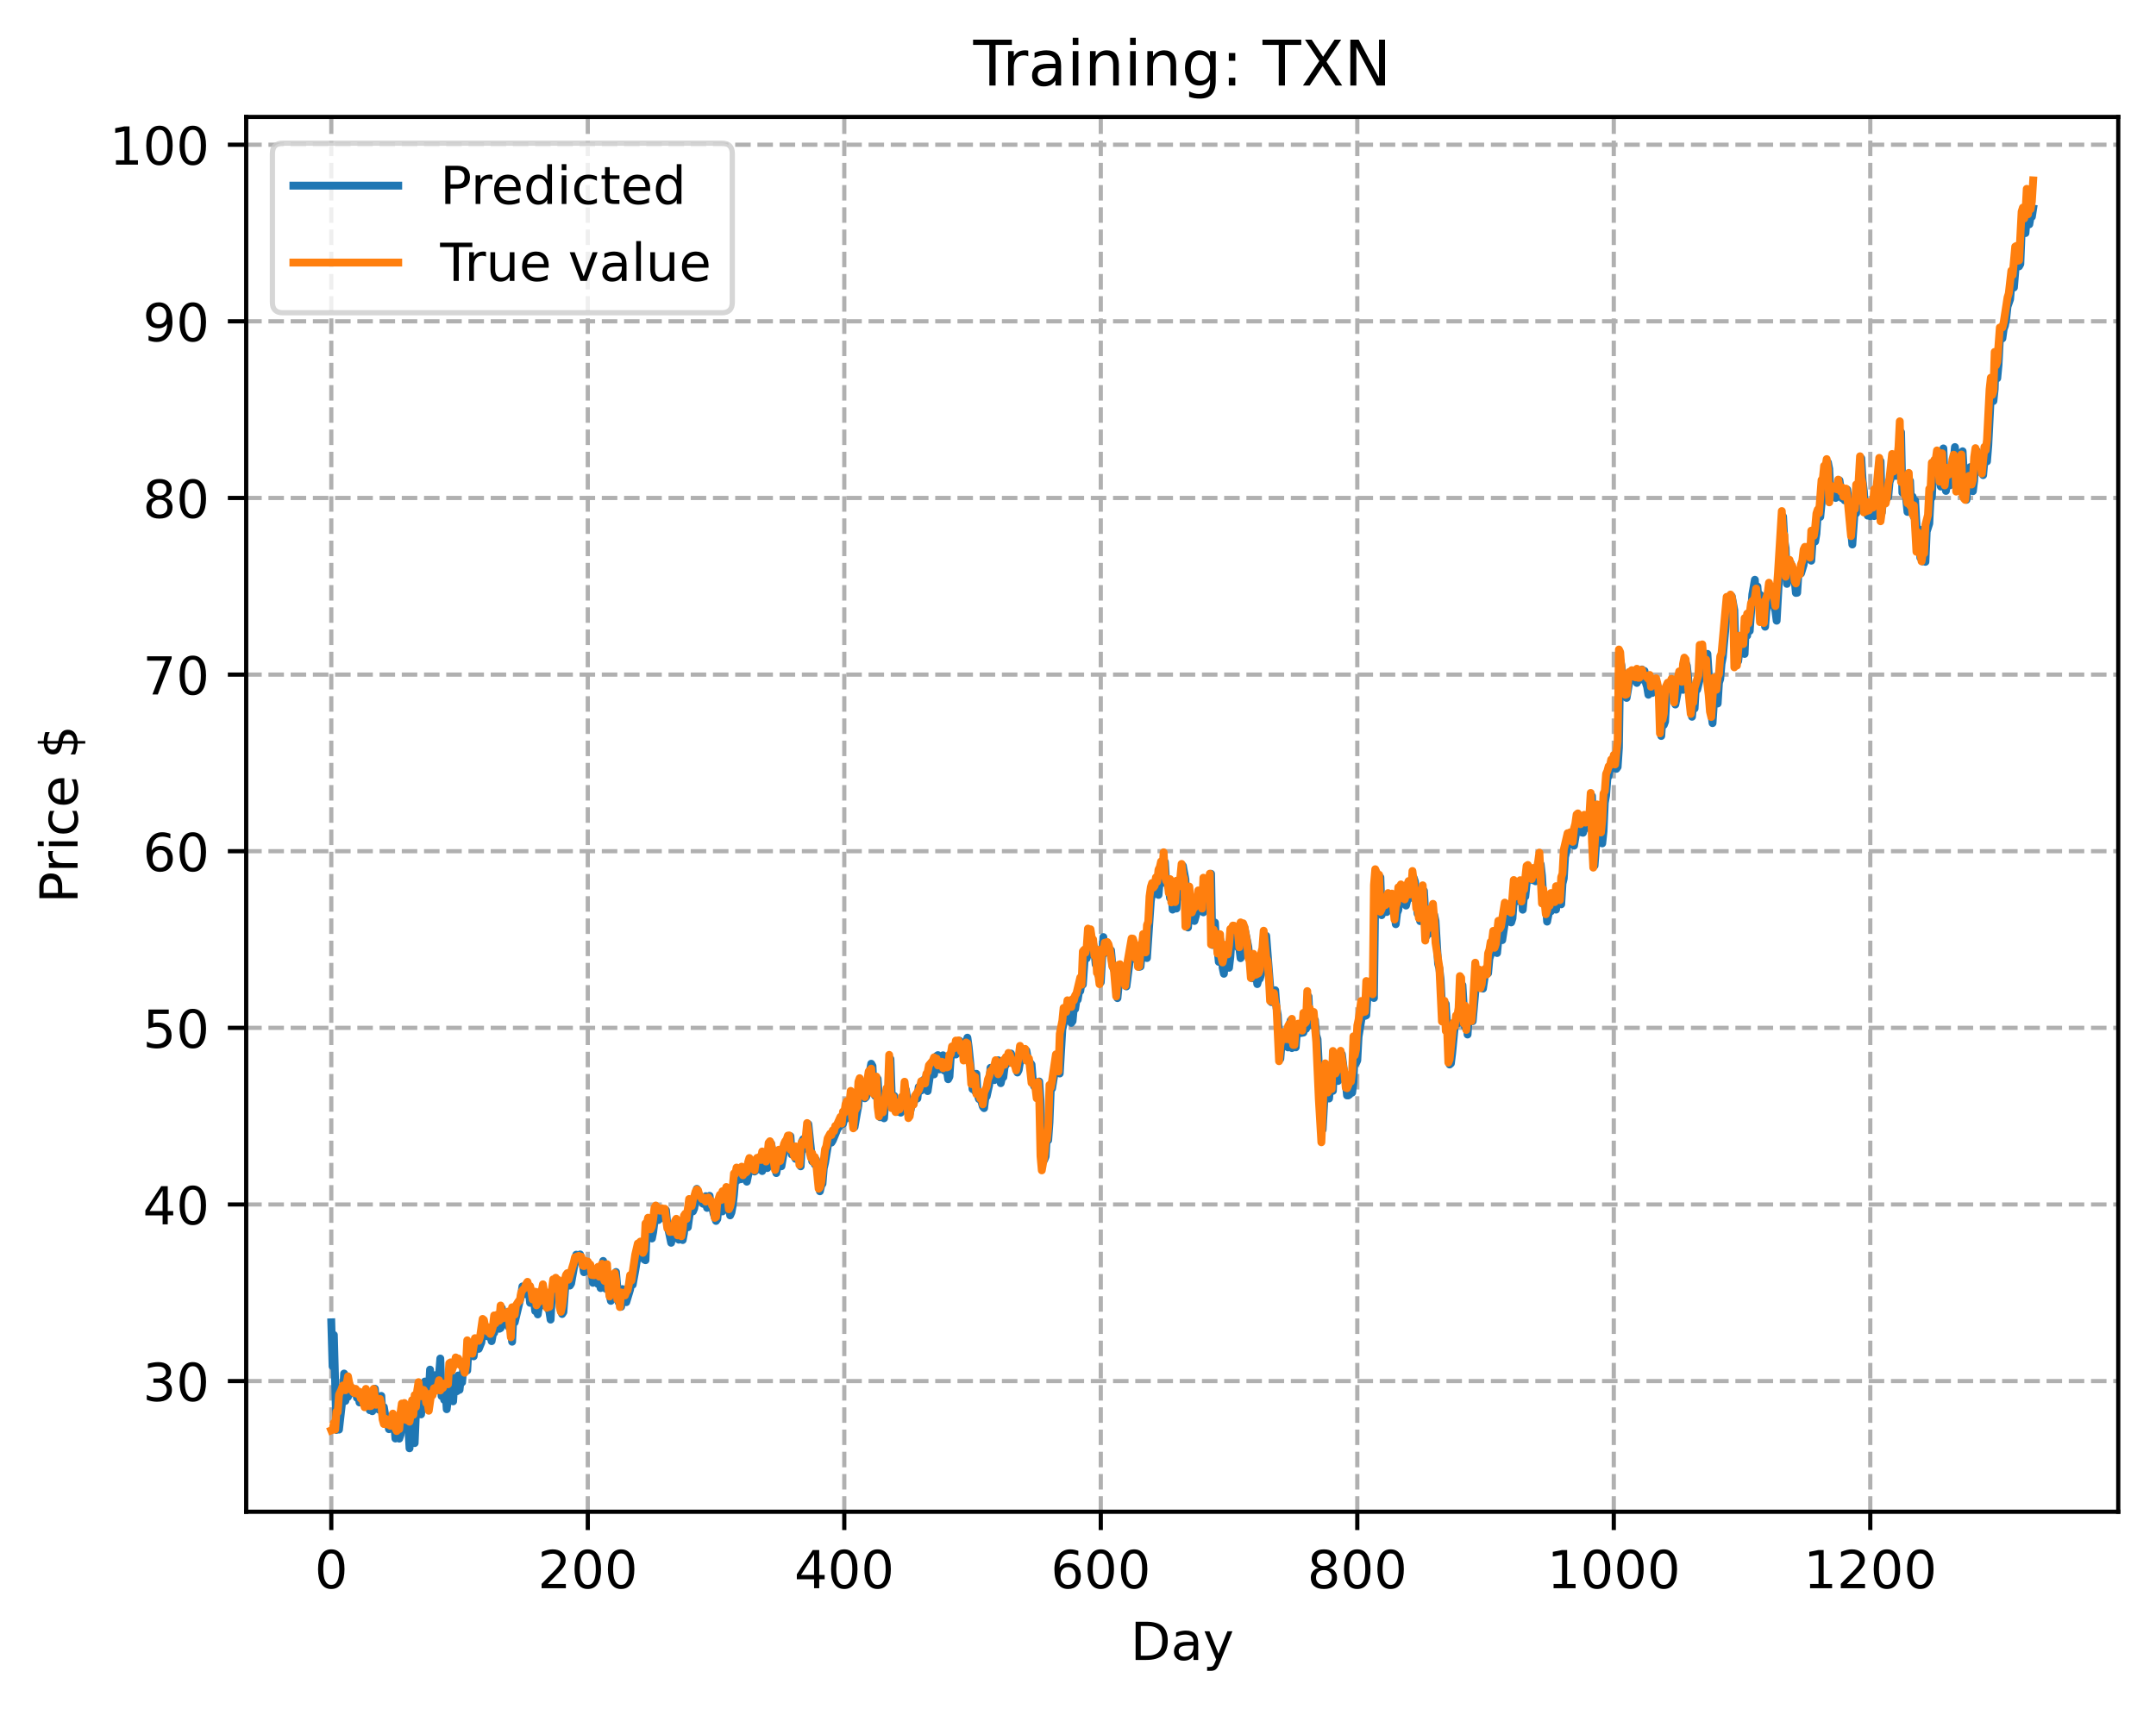 <?xml version="1.0" encoding="utf-8" standalone="no"?>
<!DOCTYPE svg PUBLIC "-//W3C//DTD SVG 1.1//EN"
  "http://www.w3.org/Graphics/SVG/1.1/DTD/svg11.dtd">
<!-- Created with matplotlib (https://matplotlib.org/) -->
<svg height="325.986pt" version="1.1" viewBox="0 0 411.286 325.986" width="411.286pt" xmlns="http://www.w3.org/2000/svg" xmlns:xlink="http://www.w3.org/1999/xlink">
 <defs>
  <style type="text/css">
*{stroke-linecap:butt;stroke-linejoin:round;}
  </style>
 </defs>
 <g id="figure_1">
  <g id="patch_1">
   <path d="M 0 325.986 
L 411.286 325.986 
L 411.286 0 
L 0 0 
z
" style="fill:#ffffff;"/>
  </g>
  <g id="axes_1">
   <g id="patch_2">
    <path d="M 46.966 288.43 
L 404.086 288.43 
L 404.086 22.318 
L 46.966 22.318 
z
" style="fill:#ffffff;"/>
   </g>
   <g id="matplotlib.axis_1">
    <g id="xtick_1">
     <g id="line2d_1">
      <path clip-path="url(#pbb6ffb6146)" d="M 63.198 288.43 
L 63.198 22.318 
" style="fill:none;stroke:#b0b0b0;stroke-dasharray:2.96,1.28;stroke-dashoffset:0;stroke-width:0.8;"/>
     </g>
     <g id="line2d_2">
      <defs>
       <path d="M 0 0 
L 0 3.5 
" id="m819a2f33d4" style="stroke:#000000;stroke-width:0.8;"/>
      </defs>
      <g>
       <use style="stroke:#000000;stroke-width:0.8;" x="63.198" xlink:href="#m819a2f33d4" y="288.43"/>
      </g>
     </g>
     <g id="text_1">
      <!-- 0 -->
      <defs>
       <path d="M 31.781 66.406 
Q 24.172 66.406 20.328 58.906 
Q 16.5 51.422 16.5 36.375 
Q 16.5 21.391 20.328 13.891 
Q 24.172 6.391 31.781 6.391 
Q 39.453 6.391 43.281 13.891 
Q 47.125 21.391 47.125 36.375 
Q 47.125 51.422 43.281 58.906 
Q 39.453 66.406 31.781 66.406 
z
M 31.781 74.219 
Q 44.047 74.219 50.516 64.516 
Q 56.984 54.828 56.984 36.375 
Q 56.984 17.969 50.516 8.266 
Q 44.047 -1.422 31.781 -1.422 
Q 19.531 -1.422 13.062 8.266 
Q 6.594 17.969 6.594 36.375 
Q 6.594 54.828 13.062 64.516 
Q 19.531 74.219 31.781 74.219 
z
" id="DejaVuSans-48"/>
      </defs>
      <g transform="translate(60.017 303.029)scale(0.1 -0.1)">
       <use xlink:href="#DejaVuSans-48"/>
      </g>
     </g>
    </g>
    <g id="xtick_2">
     <g id="line2d_3">
      <path clip-path="url(#pbb6ffb6146)" d="M 112.129 288.43 
L 112.129 22.318 
" style="fill:none;stroke:#b0b0b0;stroke-dasharray:2.96,1.28;stroke-dashoffset:0;stroke-width:0.8;"/>
     </g>
     <g id="line2d_4">
      <g>
       <use style="stroke:#000000;stroke-width:0.8;" x="112.129" xlink:href="#m819a2f33d4" y="288.43"/>
      </g>
     </g>
     <g id="text_2">
      <!-- 200 -->
      <defs>
       <path d="M 19.188 8.297 
L 53.609 8.297 
L 53.609 0 
L 7.328 0 
L 7.328 8.297 
Q 12.938 14.109 22.625 23.891 
Q 32.328 33.688 34.812 36.531 
Q 39.547 41.844 41.422 45.531 
Q 43.312 49.219 43.312 52.781 
Q 43.312 58.594 39.234 62.25 
Q 35.156 65.922 28.609 65.922 
Q 23.969 65.922 18.812 64.312 
Q 13.672 62.703 7.812 59.422 
L 7.812 69.391 
Q 13.766 71.781 18.938 73 
Q 24.125 74.219 28.422 74.219 
Q 39.75 74.219 46.484 68.547 
Q 53.219 62.891 53.219 53.422 
Q 53.219 48.922 51.531 44.891 
Q 49.859 40.875 45.406 35.406 
Q 44.188 33.984 37.641 27.219 
Q 31.109 20.453 19.188 8.297 
z
" id="DejaVuSans-50"/>
      </defs>
      <g transform="translate(102.585 303.029)scale(0.1 -0.1)">
       <use xlink:href="#DejaVuSans-50"/>
       <use x="63.623" xlink:href="#DejaVuSans-48"/>
       <use x="127.246" xlink:href="#DejaVuSans-48"/>
      </g>
     </g>
    </g>
    <g id="xtick_3">
     <g id="line2d_5">
      <path clip-path="url(#pbb6ffb6146)" d="M 161.06 288.43 
L 161.06 22.318 
" style="fill:none;stroke:#b0b0b0;stroke-dasharray:2.96,1.28;stroke-dashoffset:0;stroke-width:0.8;"/>
     </g>
     <g id="line2d_6">
      <g>
       <use style="stroke:#000000;stroke-width:0.8;" x="161.06" xlink:href="#m819a2f33d4" y="288.43"/>
      </g>
     </g>
     <g id="text_3">
      <!-- 400 -->
      <defs>
       <path d="M 37.797 64.312 
L 12.891 25.391 
L 37.797 25.391 
z
M 35.203 72.906 
L 47.609 72.906 
L 47.609 25.391 
L 58.016 25.391 
L 58.016 17.188 
L 47.609 17.188 
L 47.609 0 
L 37.797 0 
L 37.797 17.188 
L 4.891 17.188 
L 4.891 26.703 
z
" id="DejaVuSans-52"/>
      </defs>
      <g transform="translate(151.516 303.029)scale(0.1 -0.1)">
       <use xlink:href="#DejaVuSans-52"/>
       <use x="63.623" xlink:href="#DejaVuSans-48"/>
       <use x="127.246" xlink:href="#DejaVuSans-48"/>
      </g>
     </g>
    </g>
    <g id="xtick_4">
     <g id="line2d_7">
      <path clip-path="url(#pbb6ffb6146)" d="M 209.99 288.43 
L 209.99 22.318 
" style="fill:none;stroke:#b0b0b0;stroke-dasharray:2.96,1.28;stroke-dashoffset:0;stroke-width:0.8;"/>
     </g>
     <g id="line2d_8">
      <g>
       <use style="stroke:#000000;stroke-width:0.8;" x="209.99" xlink:href="#m819a2f33d4" y="288.43"/>
      </g>
     </g>
     <g id="text_4">
      <!-- 600 -->
      <defs>
       <path d="M 33.016 40.375 
Q 26.375 40.375 22.484 35.828 
Q 18.609 31.297 18.609 23.391 
Q 18.609 15.531 22.484 10.953 
Q 26.375 6.391 33.016 6.391 
Q 39.656 6.391 43.531 10.953 
Q 47.406 15.531 47.406 23.391 
Q 47.406 31.297 43.531 35.828 
Q 39.656 40.375 33.016 40.375 
z
M 52.594 71.297 
L 52.594 62.312 
Q 48.875 64.062 45.094 64.984 
Q 41.312 65.922 37.594 65.922 
Q 27.828 65.922 22.672 59.328 
Q 17.531 52.734 16.797 39.406 
Q 19.672 43.656 24.016 45.922 
Q 28.375 48.188 33.594 48.188 
Q 44.578 48.188 50.953 41.516 
Q 57.328 34.859 57.328 23.391 
Q 57.328 12.156 50.688 5.359 
Q 44.047 -1.422 33.016 -1.422 
Q 20.359 -1.422 13.672 8.266 
Q 6.984 17.969 6.984 36.375 
Q 6.984 53.656 15.188 63.938 
Q 23.391 74.219 37.203 74.219 
Q 40.922 74.219 44.703 73.484 
Q 48.484 72.75 52.594 71.297 
z
" id="DejaVuSans-54"/>
      </defs>
      <g transform="translate(200.446 303.029)scale(0.1 -0.1)">
       <use xlink:href="#DejaVuSans-54"/>
       <use x="63.623" xlink:href="#DejaVuSans-48"/>
       <use x="127.246" xlink:href="#DejaVuSans-48"/>
      </g>
     </g>
    </g>
    <g id="xtick_5">
     <g id="line2d_9">
      <path clip-path="url(#pbb6ffb6146)" d="M 258.921 288.43 
L 258.921 22.318 
" style="fill:none;stroke:#b0b0b0;stroke-dasharray:2.96,1.28;stroke-dashoffset:0;stroke-width:0.8;"/>
     </g>
     <g id="line2d_10">
      <g>
       <use style="stroke:#000000;stroke-width:0.8;" x="258.921" xlink:href="#m819a2f33d4" y="288.43"/>
      </g>
     </g>
     <g id="text_5">
      <!-- 800 -->
      <defs>
       <path d="M 31.781 34.625 
Q 24.75 34.625 20.719 30.859 
Q 16.703 27.094 16.703 20.516 
Q 16.703 13.922 20.719 10.156 
Q 24.75 6.391 31.781 6.391 
Q 38.812 6.391 42.859 10.172 
Q 46.922 13.969 46.922 20.516 
Q 46.922 27.094 42.891 30.859 
Q 38.875 34.625 31.781 34.625 
z
M 21.922 38.812 
Q 15.578 40.375 12.031 44.719 
Q 8.5 49.078 8.5 55.328 
Q 8.5 64.062 14.719 69.141 
Q 20.953 74.219 31.781 74.219 
Q 42.672 74.219 48.875 69.141 
Q 55.078 64.062 55.078 55.328 
Q 55.078 49.078 51.531 44.719 
Q 48 40.375 41.703 38.812 
Q 48.828 37.156 52.797 32.312 
Q 56.781 27.484 56.781 20.516 
Q 56.781 9.906 50.312 4.234 
Q 43.844 -1.422 31.781 -1.422 
Q 19.734 -1.422 13.25 4.234 
Q 6.781 9.906 6.781 20.516 
Q 6.781 27.484 10.781 32.312 
Q 14.797 37.156 21.922 38.812 
z
M 18.312 54.391 
Q 18.312 48.734 21.844 45.562 
Q 25.391 42.391 31.781 42.391 
Q 38.141 42.391 41.719 45.562 
Q 45.312 48.734 45.312 54.391 
Q 45.312 60.062 41.719 63.234 
Q 38.141 66.406 31.781 66.406 
Q 25.391 66.406 21.844 63.234 
Q 18.312 60.062 18.312 54.391 
z
" id="DejaVuSans-56"/>
      </defs>
      <g transform="translate(249.377 303.029)scale(0.1 -0.1)">
       <use xlink:href="#DejaVuSans-56"/>
       <use x="63.623" xlink:href="#DejaVuSans-48"/>
       <use x="127.246" xlink:href="#DejaVuSans-48"/>
      </g>
     </g>
    </g>
    <g id="xtick_6">
     <g id="line2d_11">
      <path clip-path="url(#pbb6ffb6146)" d="M 307.851 288.43 
L 307.851 22.318 
" style="fill:none;stroke:#b0b0b0;stroke-dasharray:2.96,1.28;stroke-dashoffset:0;stroke-width:0.8;"/>
     </g>
     <g id="line2d_12">
      <g>
       <use style="stroke:#000000;stroke-width:0.8;" x="307.851" xlink:href="#m819a2f33d4" y="288.43"/>
      </g>
     </g>
     <g id="text_6">
      <!-- 1000 -->
      <defs>
       <path d="M 12.406 8.297 
L 28.516 8.297 
L 28.516 63.922 
L 10.984 60.406 
L 10.984 69.391 
L 28.422 72.906 
L 38.281 72.906 
L 38.281 8.297 
L 54.391 8.297 
L 54.391 0 
L 12.406 0 
z
" id="DejaVuSans-49"/>
      </defs>
      <g transform="translate(295.126 303.029)scale(0.1 -0.1)">
       <use xlink:href="#DejaVuSans-49"/>
       <use x="63.623" xlink:href="#DejaVuSans-48"/>
       <use x="127.246" xlink:href="#DejaVuSans-48"/>
       <use x="190.869" xlink:href="#DejaVuSans-48"/>
      </g>
     </g>
    </g>
    <g id="xtick_7">
     <g id="line2d_13">
      <path clip-path="url(#pbb6ffb6146)" d="M 356.782 288.43 
L 356.782 22.318 
" style="fill:none;stroke:#b0b0b0;stroke-dasharray:2.96,1.28;stroke-dashoffset:0;stroke-width:0.8;"/>
     </g>
     <g id="line2d_14">
      <g>
       <use style="stroke:#000000;stroke-width:0.8;" x="356.782" xlink:href="#m819a2f33d4" y="288.43"/>
      </g>
     </g>
     <g id="text_7">
      <!-- 1200 -->
      <g transform="translate(344.057 303.029)scale(0.1 -0.1)">
       <use xlink:href="#DejaVuSans-49"/>
       <use x="63.623" xlink:href="#DejaVuSans-50"/>
       <use x="127.246" xlink:href="#DejaVuSans-48"/>
       <use x="190.869" xlink:href="#DejaVuSans-48"/>
      </g>
     </g>
    </g>
    <g id="text_8">
     <!-- Day -->
     <defs>
      <path d="M 19.672 64.797 
L 19.672 8.109 
L 31.594 8.109 
Q 46.688 8.109 53.688 14.938 
Q 60.688 21.781 60.688 36.531 
Q 60.688 51.172 53.688 57.984 
Q 46.688 64.797 31.594 64.797 
z
M 9.812 72.906 
L 30.078 72.906 
Q 51.266 72.906 61.172 64.094 
Q 71.094 55.281 71.094 36.531 
Q 71.094 17.672 61.125 8.828 
Q 51.172 0 30.078 0 
L 9.812 0 
z
" id="DejaVuSans-68"/>
      <path d="M 34.281 27.484 
Q 23.391 27.484 19.188 25 
Q 14.984 22.516 14.984 16.5 
Q 14.984 11.719 18.141 8.906 
Q 21.297 6.109 26.703 6.109 
Q 34.188 6.109 38.703 11.406 
Q 43.219 16.703 43.219 25.484 
L 43.219 27.484 
z
M 52.203 31.203 
L 52.203 0 
L 43.219 0 
L 43.219 8.297 
Q 40.141 3.328 35.547 0.953 
Q 30.953 -1.422 24.312 -1.422 
Q 15.922 -1.422 10.953 3.297 
Q 6 8.016 6 15.922 
Q 6 25.141 12.172 29.828 
Q 18.359 34.516 30.609 34.516 
L 43.219 34.516 
L 43.219 35.406 
Q 43.219 41.609 39.141 45 
Q 35.062 48.391 27.688 48.391 
Q 23 48.391 18.547 47.266 
Q 14.109 46.141 10.016 43.891 
L 10.016 52.203 
Q 14.938 54.109 19.578 55.047 
Q 24.219 56 28.609 56 
Q 40.484 56 46.344 49.844 
Q 52.203 43.703 52.203 31.203 
z
" id="DejaVuSans-97"/>
      <path d="M 32.172 -5.078 
Q 28.375 -14.844 24.75 -17.812 
Q 21.141 -20.797 15.094 -20.797 
L 7.906 -20.797 
L 7.906 -13.281 
L 13.188 -13.281 
Q 16.891 -13.281 18.938 -11.516 
Q 21 -9.766 23.484 -3.219 
L 25.094 0.875 
L 2.984 54.688 
L 12.5 54.688 
L 29.594 11.922 
L 46.688 54.688 
L 56.203 54.688 
z
" id="DejaVuSans-121"/>
     </defs>
     <g transform="translate(215.652 316.707)scale(0.1 -0.1)">
      <use xlink:href="#DejaVuSans-68"/>
      <use x="77.002" xlink:href="#DejaVuSans-97"/>
      <use x="138.281" xlink:href="#DejaVuSans-121"/>
     </g>
    </g>
   </g>
   <g id="matplotlib.axis_2">
    <g id="ytick_1">
     <g id="line2d_15">
      <path clip-path="url(#pbb6ffb6146)" d="M 46.966 263.504 
L 404.086 263.504 
" style="fill:none;stroke:#b0b0b0;stroke-dasharray:2.96,1.28;stroke-dashoffset:0;stroke-width:0.8;"/>
     </g>
     <g id="line2d_16">
      <defs>
       <path d="M 0 0 
L -3.5 0 
" id="m619ec41438" style="stroke:#000000;stroke-width:0.8;"/>
      </defs>
      <g>
       <use style="stroke:#000000;stroke-width:0.8;" x="46.966" xlink:href="#m619ec41438" y="263.504"/>
      </g>
     </g>
     <g id="text_9">
      <!-- 30 -->
      <defs>
       <path d="M 40.578 39.312 
Q 47.656 37.797 51.625 33 
Q 55.609 28.219 55.609 21.188 
Q 55.609 10.406 48.188 4.484 
Q 40.766 -1.422 27.094 -1.422 
Q 22.516 -1.422 17.656 -0.516 
Q 12.797 0.391 7.625 2.203 
L 7.625 11.719 
Q 11.719 9.328 16.594 8.109 
Q 21.484 6.891 26.812 6.891 
Q 36.078 6.891 40.938 10.547 
Q 45.797 14.203 45.797 21.188 
Q 45.797 27.641 41.281 31.266 
Q 36.766 34.906 28.719 34.906 
L 20.219 34.906 
L 20.219 43.016 
L 29.109 43.016 
Q 36.375 43.016 40.234 45.922 
Q 44.094 48.828 44.094 54.297 
Q 44.094 59.906 40.109 62.906 
Q 36.141 65.922 28.719 65.922 
Q 24.656 65.922 20.016 65.031 
Q 15.375 64.156 9.812 62.312 
L 9.812 71.094 
Q 15.438 72.656 20.344 73.438 
Q 25.25 74.219 29.594 74.219 
Q 40.828 74.219 47.359 69.109 
Q 53.906 64.016 53.906 55.328 
Q 53.906 49.266 50.438 45.094 
Q 46.969 40.922 40.578 39.312 
z
" id="DejaVuSans-51"/>
      </defs>
      <g transform="translate(27.241 267.304)scale(0.1 -0.1)">
       <use xlink:href="#DejaVuSans-51"/>
       <use x="63.623" xlink:href="#DejaVuSans-48"/>
      </g>
     </g>
    </g>
    <g id="ytick_2">
     <g id="line2d_17">
      <path clip-path="url(#pbb6ffb6146)" d="M 46.966 229.805 
L 404.086 229.805 
" style="fill:none;stroke:#b0b0b0;stroke-dasharray:2.96,1.28;stroke-dashoffset:0;stroke-width:0.8;"/>
     </g>
     <g id="line2d_18">
      <g>
       <use style="stroke:#000000;stroke-width:0.8;" x="46.966" xlink:href="#m619ec41438" y="229.805"/>
      </g>
     </g>
     <g id="text_10">
      <!-- 40 -->
      <g transform="translate(27.241 233.604)scale(0.1 -0.1)">
       <use xlink:href="#DejaVuSans-52"/>
       <use x="63.623" xlink:href="#DejaVuSans-48"/>
      </g>
     </g>
    </g>
    <g id="ytick_3">
     <g id="line2d_19">
      <path clip-path="url(#pbb6ffb6146)" d="M 46.966 196.105 
L 404.086 196.105 
" style="fill:none;stroke:#b0b0b0;stroke-dasharray:2.96,1.28;stroke-dashoffset:0;stroke-width:0.8;"/>
     </g>
     <g id="line2d_20">
      <g>
       <use style="stroke:#000000;stroke-width:0.8;" x="46.966" xlink:href="#m619ec41438" y="196.105"/>
      </g>
     </g>
     <g id="text_11">
      <!-- 50 -->
      <defs>
       <path d="M 10.797 72.906 
L 49.516 72.906 
L 49.516 64.594 
L 19.828 64.594 
L 19.828 46.734 
Q 21.969 47.469 24.109 47.828 
Q 26.266 48.188 28.422 48.188 
Q 40.625 48.188 47.75 41.5 
Q 54.891 34.812 54.891 23.391 
Q 54.891 11.625 47.562 5.094 
Q 40.234 -1.422 26.906 -1.422 
Q 22.312 -1.422 17.547 -0.641 
Q 12.797 0.141 7.719 1.703 
L 7.719 11.625 
Q 12.109 9.234 16.797 8.062 
Q 21.484 6.891 26.703 6.891 
Q 35.156 6.891 40.078 11.328 
Q 45.016 15.766 45.016 23.391 
Q 45.016 31 40.078 35.438 
Q 35.156 39.891 26.703 39.891 
Q 22.75 39.891 18.812 39.016 
Q 14.891 38.141 10.797 36.281 
z
" id="DejaVuSans-53"/>
      </defs>
      <g transform="translate(27.241 199.904)scale(0.1 -0.1)">
       <use xlink:href="#DejaVuSans-53"/>
       <use x="63.623" xlink:href="#DejaVuSans-48"/>
      </g>
     </g>
    </g>
    <g id="ytick_4">
     <g id="line2d_21">
      <path clip-path="url(#pbb6ffb6146)" d="M 46.966 162.405 
L 404.086 162.405 
" style="fill:none;stroke:#b0b0b0;stroke-dasharray:2.96,1.28;stroke-dashoffset:0;stroke-width:0.8;"/>
     </g>
     <g id="line2d_22">
      <g>
       <use style="stroke:#000000;stroke-width:0.8;" x="46.966" xlink:href="#m619ec41438" y="162.405"/>
      </g>
     </g>
     <g id="text_12">
      <!-- 60 -->
      <g transform="translate(27.241 166.205)scale(0.1 -0.1)">
       <use xlink:href="#DejaVuSans-54"/>
       <use x="63.623" xlink:href="#DejaVuSans-48"/>
      </g>
     </g>
    </g>
    <g id="ytick_5">
     <g id="line2d_23">
      <path clip-path="url(#pbb6ffb6146)" d="M 46.966 128.706 
L 404.086 128.706 
" style="fill:none;stroke:#b0b0b0;stroke-dasharray:2.96,1.28;stroke-dashoffset:0;stroke-width:0.8;"/>
     </g>
     <g id="line2d_24">
      <g>
       <use style="stroke:#000000;stroke-width:0.8;" x="46.966" xlink:href="#m619ec41438" y="128.706"/>
      </g>
     </g>
     <g id="text_13">
      <!-- 70 -->
      <defs>
       <path d="M 8.203 72.906 
L 55.078 72.906 
L 55.078 68.703 
L 28.609 0 
L 18.312 0 
L 43.219 64.594 
L 8.203 64.594 
z
" id="DejaVuSans-55"/>
      </defs>
      <g transform="translate(27.241 132.505)scale(0.1 -0.1)">
       <use xlink:href="#DejaVuSans-55"/>
       <use x="63.623" xlink:href="#DejaVuSans-48"/>
      </g>
     </g>
    </g>
    <g id="ytick_6">
     <g id="line2d_25">
      <path clip-path="url(#pbb6ffb6146)" d="M 46.966 95.006 
L 404.086 95.006 
" style="fill:none;stroke:#b0b0b0;stroke-dasharray:2.96,1.28;stroke-dashoffset:0;stroke-width:0.8;"/>
     </g>
     <g id="line2d_26">
      <g>
       <use style="stroke:#000000;stroke-width:0.8;" x="46.966" xlink:href="#m619ec41438" y="95.006"/>
      </g>
     </g>
     <g id="text_14">
      <!-- 80 -->
      <g transform="translate(27.241 98.805)scale(0.1 -0.1)">
       <use xlink:href="#DejaVuSans-56"/>
       <use x="63.623" xlink:href="#DejaVuSans-48"/>
      </g>
     </g>
    </g>
    <g id="ytick_7">
     <g id="line2d_27">
      <path clip-path="url(#pbb6ffb6146)" d="M 46.966 61.306 
L 404.086 61.306 
" style="fill:none;stroke:#b0b0b0;stroke-dasharray:2.96,1.28;stroke-dashoffset:0;stroke-width:0.8;"/>
     </g>
     <g id="line2d_28">
      <g>
       <use style="stroke:#000000;stroke-width:0.8;" x="46.966" xlink:href="#m619ec41438" y="61.306"/>
      </g>
     </g>
     <g id="text_15">
      <!-- 90 -->
      <defs>
       <path d="M 10.984 1.516 
L 10.984 10.5 
Q 14.703 8.734 18.5 7.812 
Q 22.312 6.891 25.984 6.891 
Q 35.75 6.891 40.891 13.453 
Q 46.047 20.016 46.781 33.406 
Q 43.953 29.203 39.594 26.953 
Q 35.25 24.703 29.984 24.703 
Q 19.047 24.703 12.672 31.312 
Q 6.297 37.938 6.297 49.422 
Q 6.297 60.641 12.938 67.422 
Q 19.578 74.219 30.609 74.219 
Q 43.266 74.219 49.922 64.516 
Q 56.594 54.828 56.594 36.375 
Q 56.594 19.141 48.406 8.859 
Q 40.234 -1.422 26.422 -1.422 
Q 22.703 -1.422 18.891 -0.688 
Q 15.094 0.047 10.984 1.516 
z
M 30.609 32.422 
Q 37.25 32.422 41.125 36.953 
Q 45.016 41.5 45.016 49.422 
Q 45.016 57.281 41.125 61.844 
Q 37.25 66.406 30.609 66.406 
Q 23.969 66.406 20.094 61.844 
Q 16.219 57.281 16.219 49.422 
Q 16.219 41.5 20.094 36.953 
Q 23.969 32.422 30.609 32.422 
z
" id="DejaVuSans-57"/>
      </defs>
      <g transform="translate(27.241 65.106)scale(0.1 -0.1)">
       <use xlink:href="#DejaVuSans-57"/>
       <use x="63.623" xlink:href="#DejaVuSans-48"/>
      </g>
     </g>
    </g>
    <g id="ytick_8">
     <g id="line2d_29">
      <path clip-path="url(#pbb6ffb6146)" d="M 46.966 27.607 
L 404.086 27.607 
" style="fill:none;stroke:#b0b0b0;stroke-dasharray:2.96,1.28;stroke-dashoffset:0;stroke-width:0.8;"/>
     </g>
     <g id="line2d_30">
      <g>
       <use style="stroke:#000000;stroke-width:0.8;" x="46.966" xlink:href="#m619ec41438" y="27.607"/>
      </g>
     </g>
     <g id="text_16">
      <!-- 100 -->
      <g transform="translate(20.878 31.406)scale(0.1 -0.1)">
       <use xlink:href="#DejaVuSans-49"/>
       <use x="63.623" xlink:href="#DejaVuSans-48"/>
       <use x="127.246" xlink:href="#DejaVuSans-48"/>
      </g>
     </g>
    </g>
    <g id="text_17">
     <!-- Price $ -->
     <defs>
      <path d="M 19.672 64.797 
L 19.672 37.406 
L 32.078 37.406 
Q 38.969 37.406 42.719 40.969 
Q 46.484 44.531 46.484 51.125 
Q 46.484 57.672 42.719 61.234 
Q 38.969 64.797 32.078 64.797 
z
M 9.812 72.906 
L 32.078 72.906 
Q 44.344 72.906 50.609 67.359 
Q 56.891 61.812 56.891 51.125 
Q 56.891 40.328 50.609 34.812 
Q 44.344 29.297 32.078 29.297 
L 19.672 29.297 
L 19.672 0 
L 9.812 0 
z
" id="DejaVuSans-80"/>
      <path d="M 41.109 46.297 
Q 39.594 47.172 37.812 47.578 
Q 36.031 48 33.891 48 
Q 26.266 48 22.188 43.047 
Q 18.109 38.094 18.109 28.812 
L 18.109 0 
L 9.078 0 
L 9.078 54.688 
L 18.109 54.688 
L 18.109 46.188 
Q 20.953 51.172 25.484 53.578 
Q 30.031 56 36.531 56 
Q 37.453 56 38.578 55.875 
Q 39.703 55.766 41.062 55.516 
z
" id="DejaVuSans-114"/>
      <path d="M 9.422 54.688 
L 18.406 54.688 
L 18.406 0 
L 9.422 0 
z
M 9.422 75.984 
L 18.406 75.984 
L 18.406 64.594 
L 9.422 64.594 
z
" id="DejaVuSans-105"/>
      <path d="M 48.781 52.594 
L 48.781 44.188 
Q 44.969 46.297 41.141 47.344 
Q 37.312 48.391 33.406 48.391 
Q 24.656 48.391 19.812 42.844 
Q 14.984 37.312 14.984 27.297 
Q 14.984 17.281 19.812 11.734 
Q 24.656 6.203 33.406 6.203 
Q 37.312 6.203 41.141 7.25 
Q 44.969 8.297 48.781 10.406 
L 48.781 2.094 
Q 45.016 0.344 40.984 -0.531 
Q 36.969 -1.422 32.422 -1.422 
Q 20.062 -1.422 12.781 6.344 
Q 5.516 14.109 5.516 27.297 
Q 5.516 40.672 12.859 48.328 
Q 20.219 56 33.016 56 
Q 37.156 56 41.109 55.141 
Q 45.062 54.297 48.781 52.594 
z
" id="DejaVuSans-99"/>
      <path d="M 56.203 29.594 
L 56.203 25.203 
L 14.891 25.203 
Q 15.484 15.922 20.484 11.062 
Q 25.484 6.203 34.422 6.203 
Q 39.594 6.203 44.453 7.469 
Q 49.312 8.734 54.109 11.281 
L 54.109 2.781 
Q 49.266 0.734 44.188 -0.344 
Q 39.109 -1.422 33.891 -1.422 
Q 20.797 -1.422 13.156 6.188 
Q 5.516 13.812 5.516 26.812 
Q 5.516 40.234 12.766 48.109 
Q 20.016 56 32.328 56 
Q 43.359 56 49.781 48.891 
Q 56.203 41.797 56.203 29.594 
z
M 47.219 32.234 
Q 47.125 39.594 43.094 43.984 
Q 39.062 48.391 32.422 48.391 
Q 24.906 48.391 20.391 44.141 
Q 15.875 39.891 15.188 32.172 
z
" id="DejaVuSans-101"/>
      <path id="DejaVuSans-32"/>
      <path d="M 33.797 -14.703 
L 28.906 -14.703 
L 28.859 0 
Q 23.734 0.094 18.609 1.188 
Q 13.484 2.297 8.297 4.5 
L 8.297 13.281 
Q 13.281 10.156 18.375 8.562 
Q 23.484 6.984 28.906 6.938 
L 28.906 29.203 
Q 18.109 30.953 13.203 35.156 
Q 8.297 39.359 8.297 46.688 
Q 8.297 54.641 13.625 59.219 
Q 18.953 63.812 28.906 64.5 
L 28.906 75.984 
L 33.797 75.984 
L 33.797 64.656 
Q 38.328 64.453 42.578 63.688 
Q 46.828 62.938 50.875 61.625 
L 50.875 53.078 
Q 46.828 55.125 42.547 56.25 
Q 38.281 57.375 33.797 57.562 
L 33.797 36.719 
Q 44.875 35.016 50.094 30.609 
Q 55.328 26.219 55.328 18.609 
Q 55.328 10.359 49.781 5.594 
Q 44.234 0.828 33.797 0.094 
z
M 28.906 37.594 
L 28.906 57.625 
Q 23.25 56.984 20.266 54.391 
Q 17.281 51.812 17.281 47.516 
Q 17.281 43.312 20.031 40.969 
Q 22.797 38.625 28.906 37.594 
z
M 33.797 28.219 
L 33.797 7.078 
Q 39.984 7.906 43.141 10.594 
Q 46.297 13.281 46.297 17.672 
Q 46.297 21.969 43.281 24.5 
Q 40.281 27.047 33.797 28.219 
z
" id="DejaVuSans-36"/>
     </defs>
     <g transform="translate(14.798 172.342)rotate(-90)scale(0.1 -0.1)">
      <use xlink:href="#DejaVuSans-80"/>
      <use x="58.553" xlink:href="#DejaVuSans-114"/>
      <use x="99.666" xlink:href="#DejaVuSans-105"/>
      <use x="127.449" xlink:href="#DejaVuSans-99"/>
      <use x="182.43" xlink:href="#DejaVuSans-101"/>
      <use x="243.953" xlink:href="#DejaVuSans-32"/>
      <use x="275.74" xlink:href="#DejaVuSans-36"/>
     </g>
    </g>
   </g>
   <g id="line2d_31">
    <path clip-path="url(#pbb6ffb6146)" d="M 63.198 252.292 
L 63.443 260.681 
L 63.688 254.7 
L 64.177 272.828 
L 64.422 264.662 
L 64.666 272.768 
L 65.4 266.308 
L 65.645 262.063 
L 65.89 267.292 
L 66.134 265.555 
L 66.379 266.533 
L 66.623 264.039 
L 67.113 265.825 
L 67.357 265.238 
L 67.602 265.55 
L 67.847 265.101 
L 68.091 266.701 
L 68.336 266.021 
L 68.581 267.583 
L 68.825 267.431 
L 69.07 266.751 
L 69.559 267.707 
L 69.804 266.48 
L 70.049 267.556 
L 70.293 268.007 
L 70.538 269.058 
L 70.783 268.463 
L 71.027 269.256 
L 71.272 268.429 
L 71.517 264.958 
L 71.761 268.3 
L 72.006 268.248 
L 72.251 268.944 
L 72.495 268.104 
L 72.74 266.331 
L 72.984 270.454 
L 73.229 268.445 
L 73.718 271.434 
L 73.963 271.576 
L 74.208 272.688 
L 74.452 271.877 
L 74.697 271.734 
L 74.942 271.252 
L 75.186 271.433 
L 75.431 274.462 
L 75.676 273.641 
L 75.92 271.139 
L 76.165 274.485 
L 76.41 273.731 
L 76.899 268.683 
L 77.144 271.261 
L 77.388 269.447 
L 77.633 271.887 
L 77.878 272.038 
L 78.122 276.334 
L 78.367 271.581 
L 78.611 269.162 
L 78.856 268.434 
L 79.101 275.34 
L 79.345 269.531 
L 79.59 268.925 
L 80.079 263.958 
L 80.324 269.859 
L 80.569 267.449 
L 80.813 266.32 
L 81.058 263.581 
L 81.303 264.991 
L 81.547 263.695 
L 81.792 265.882 
L 82.037 261.314 
L 82.281 265.979 
L 82.526 263.484 
L 82.771 262.414 
L 83.015 262.38 
L 83.26 263.389 
L 83.505 262.435 
L 83.749 262.328 
L 83.994 259.197 
L 84.239 266.374 
L 84.483 263.647 
L 84.728 267.093 
L 84.972 265.105 
L 85.217 268.874 
L 85.462 266.778 
L 85.706 263.609 
L 85.951 262.364 
L 86.196 262.835 
L 86.44 267.37 
L 86.685 263.498 
L 86.93 262.991 
L 87.174 265.439 
L 87.419 262.436 
L 87.664 265.175 
L 87.908 262.999 
L 88.153 263.745 
L 88.398 260.666 
L 88.642 260.571 
L 88.887 259.526 
L 89.132 261.486 
L 89.376 257.181 
L 89.621 258.543 
L 89.866 256.572 
L 90.11 258.486 
L 90.355 258.785 
L 90.599 256.983 
L 90.844 256.607 
L 91.333 257.354 
L 91.823 256.148 
L 92.067 254.142 
L 92.312 253.285 
L 92.557 254.513 
L 92.801 254.904 
L 93.046 253.995 
L 93.291 255.09 
L 93.535 254.634 
L 93.78 255.887 
L 94.025 254.556 
L 94.269 254.301 
L 94.514 252.305 
L 94.759 253.252 
L 95.003 252.24 
L 95.248 253.529 
L 95.493 253.395 
L 95.737 249.56 
L 95.982 251.365 
L 96.227 252.297 
L 96.471 251.419 
L 96.716 251.551 
L 96.96 253.104 
L 97.205 251.751 
L 97.694 255.994 
L 97.939 251.018 
L 98.184 252.312 
L 99.407 247.184 
L 99.652 245.441 
L 100.141 246.923 
L 100.386 245.601 
L 100.63 246.463 
L 100.875 246.21 
L 101.12 248.576 
L 101.609 246.601 
L 101.854 248.023 
L 102.098 250.144 
L 102.343 247.8 
L 102.587 250.785 
L 102.832 249.095 
L 103.077 249.199 
L 103.321 247.333 
L 103.566 248.892 
L 103.811 246.762 
L 104.055 249.161 
L 104.3 248.71 
L 104.545 249.679 
L 104.789 250.19 
L 105.034 251.774 
L 105.279 247.083 
L 105.523 247.282 
L 105.768 245.08 
L 106.013 246.597 
L 106.257 245.5 
L 106.502 247.213 
L 106.747 246.682 
L 106.991 250.1 
L 107.236 250.707 
L 107.481 250.33 
L 107.97 243.646 
L 108.215 243.838 
L 108.459 243.014 
L 108.704 245.285 
L 108.948 244.901 
L 109.927 239.388 
L 110.172 240.184 
L 110.661 239.337 
L 110.906 240.898 
L 111.15 241.178 
L 111.395 242.73 
L 111.64 242.513 
L 111.884 242.516 
L 112.374 241.813 
L 112.618 242.694 
L 112.863 242.397 
L 113.108 244.757 
L 113.352 243.819 
L 113.597 244.017 
L 113.842 243.212 
L 114.086 245.005 
L 114.331 242.508 
L 114.575 245.759 
L 114.82 245.056 
L 115.065 240.578 
L 115.554 245.881 
L 116.043 243.123 
L 116.288 247.096 
L 116.533 248.202 
L 117.022 246.373 
L 117.511 242.686 
L 118.001 248.467 
L 118.245 246.882 
L 118.49 249.324 
L 118.735 245.95 
L 118.979 247.66 
L 119.469 248.45 
L 120.203 246.028 
L 120.447 244.325 
L 120.692 245.124 
L 121.181 242.455 
L 121.67 239.456 
L 122.16 237.829 
L 122.404 237.681 
L 122.649 239.598 
L 122.894 240.31 
L 123.138 240.447 
L 123.383 234.397 
L 123.872 233.236 
L 124.117 235.333 
L 124.362 236.296 
L 124.606 235.06 
L 125.096 231.154 
L 125.34 230.415 
L 125.585 232.791 
L 125.83 232.433 
L 126.074 232.458 
L 126.563 230.877 
L 126.808 232.421 
L 127.053 230.896 
L 127.297 233.612 
L 128.031 237.116 
L 128.276 234.448 
L 128.521 236.329 
L 129.255 233.009 
L 129.499 236.528 
L 129.744 236.181 
L 129.989 234.779 
L 130.233 236.594 
L 130.478 235.292 
L 130.723 232.701 
L 130.967 232.116 
L 131.212 234.164 
L 131.701 230.665 
L 131.946 230.636 
L 132.191 231.13 
L 132.435 230.546 
L 132.924 226.822 
L 133.169 227.481 
L 133.414 228.664 
L 133.658 228.604 
L 133.903 229.34 
L 134.148 229.68 
L 134.392 229.3 
L 134.637 228.221 
L 134.882 230.458 
L 135.126 228.8 
L 135.371 228.155 
L 135.616 230.279 
L 135.86 230.208 
L 136.105 231.488 
L 136.594 232.947 
L 136.839 232.585 
L 137.084 230.134 
L 137.328 228.957 
L 137.573 229.071 
L 137.818 231.132 
L 138.062 229.268 
L 138.307 228.642 
L 138.551 229.578 
L 138.796 228.147 
L 139.285 231.891 
L 139.53 231.339 
L 139.775 230.042 
L 140.019 227.916 
L 140.264 224.812 
L 140.509 225.33 
L 140.753 224.329 
L 140.998 224.042 
L 141.243 224.996 
L 141.487 224.939 
L 141.732 223.135 
L 141.977 224.404 
L 142.221 224.458 
L 142.466 225.456 
L 143.2 221.967 
L 143.445 222.23 
L 143.689 221.902 
L 143.934 223.52 
L 144.178 223.32 
L 144.423 222.518 
L 144.668 222.398 
L 145.157 222.764 
L 145.402 223.432 
L 145.646 221.032 
L 145.891 221.491 
L 146.136 220.807 
L 146.38 222.862 
L 146.625 221.543 
L 146.87 218.35 
L 147.114 218.2 
L 148.093 223.821 
L 148.827 219.822 
L 149.072 222.517 
L 149.806 218.237 
L 150.295 217.144 
L 150.539 216.871 
L 150.784 216.778 
L 151.029 220.258 
L 151.273 219.78 
L 151.763 221.102 
L 152.007 219.877 
L 152.252 219.836 
L 152.497 219.427 
L 152.741 222.533 
L 152.986 217.789 
L 153.231 217.339 
L 153.475 219.192 
L 153.72 218.481 
L 153.965 216.913 
L 154.209 214.479 
L 154.943 221.582 
L 155.188 220.959 
L 155.433 222.162 
L 155.677 221.263 
L 156.411 227.291 
L 156.656 226.203 
L 156.9 225.853 
L 157.145 222.893 
L 157.39 221.87 
L 158.124 217.428 
L 158.368 216.872 
L 158.613 217.999 
L 158.858 217.605 
L 159.836 215.23 
L 160.081 215.003 
L 160.326 214.625 
L 160.57 214.001 
L 160.815 214.445 
L 161.06 213.449 
L 161.304 213.496 
L 161.549 211.345 
L 162.038 210.635 
L 162.283 212.038 
L 162.527 209.364 
L 162.772 213.433 
L 163.017 215.038 
L 163.506 212.212 
L 163.751 210.93 
L 163.995 206.837 
L 164.24 206.766 
L 164.485 208.177 
L 164.729 208.693 
L 164.974 209.549 
L 165.219 209.312 
L 165.463 208.648 
L 165.953 204.288 
L 166.197 202.951 
L 166.442 203.39 
L 166.687 208.537 
L 166.931 209.091 
L 167.176 208.421 
L 167.421 205.825 
L 167.91 213.163 
L 168.154 212.214 
L 168.399 210.715 
L 168.644 213.363 
L 168.888 209.898 
L 169.133 208.888 
L 169.378 208.466 
L 169.622 209.051 
L 169.867 202.048 
L 170.112 209.05 
L 170.356 210.023 
L 170.601 209.096 
L 170.846 211.497 
L 171.09 212.147 
L 171.335 210.332 
L 171.58 210.138 
L 171.824 212.29 
L 172.069 211.993 
L 172.314 210.621 
L 172.558 211.264 
L 172.803 207.906 
L 173.537 212.542 
L 173.782 211.465 
L 174.026 209.859 
L 174.271 210.623 
L 174.76 208.944 
L 175.005 209.589 
L 175.249 207.395 
L 175.494 207.866 
L 175.739 208.063 
L 175.983 206.499 
L 176.228 206.002 
L 176.473 206.267 
L 176.717 205.247 
L 176.962 208.175 
L 177.451 204.866 
L 177.941 203.269 
L 178.185 204.99 
L 178.43 202.55 
L 178.675 201.479 
L 178.919 201.306 
L 179.164 204.029 
L 179.409 203.994 
L 179.898 201.342 
L 180.142 204.263 
L 180.387 202.695 
L 180.876 205.912 
L 181.121 205.441 
L 181.366 201.59 
L 181.855 200.217 
L 182.1 201.185 
L 182.344 201.19 
L 182.589 198.755 
L 182.834 199.765 
L 183.078 198.577 
L 183.323 200.255 
L 183.568 201.037 
L 183.812 199.413 
L 184.057 202.086 
L 184.302 199.007 
L 184.546 197.978 
L 184.791 199.755 
L 185.28 204.657 
L 185.525 207.791 
L 185.77 205.521 
L 186.014 208.196 
L 186.259 204.872 
L 186.503 208.862 
L 186.748 209.693 
L 186.993 209.363 
L 187.482 211.129 
L 187.727 211.426 
L 187.971 209.492 
L 188.216 209.207 
L 188.705 206.99 
L 188.95 203.732 
L 189.195 204.829 
L 189.684 206.086 
L 190.173 204.705 
L 190.418 202.286 
L 190.907 206.667 
L 191.152 205.592 
L 191.397 205.526 
L 191.641 203.602 
L 192.13 202.701 
L 192.375 202.804 
L 192.864 201.009 
L 193.109 201.904 
L 193.354 202.374 
L 193.598 202.572 
L 194.088 204.632 
L 194.332 204.164 
L 194.822 201.113 
L 195.066 200.858 
L 195.311 200.855 
L 195.556 201.278 
L 195.8 200.447 
L 196.045 201.83 
L 196.29 202.477 
L 196.779 203.104 
L 197.024 206.064 
L 197.268 207.264 
L 197.513 206.525 
L 198.002 207.805 
L 198.247 206.343 
L 198.491 209.957 
L 198.736 219.577 
L 198.981 221.642 
L 199.225 221.257 
L 199.47 220.63 
L 199.715 216.526 
L 199.959 217.549 
L 200.204 214.118 
L 200.449 207.806 
L 200.693 207.692 
L 201.183 204.678 
L 201.672 202.548 
L 201.917 203.413 
L 202.161 204.819 
L 202.651 196.435 
L 202.895 195.333 
L 203.14 192.969 
L 203.385 194.282 
L 203.629 194.625 
L 203.874 193.148 
L 204.118 193.253 
L 204.363 195.171 
L 204.608 194.822 
L 204.852 192.217 
L 205.097 192.515 
L 205.342 190.844 
L 205.586 190.737 
L 205.831 189.265 
L 206.076 189.092 
L 206.32 187.477 
L 206.565 187.859 
L 207.054 181.128 
L 207.299 182.86 
L 207.544 181.949 
L 207.788 178.256 
L 208.033 179.5 
L 208.278 179.178 
L 208.522 179.902 
L 208.767 181.366 
L 209.012 184.025 
L 209.256 182.273 
L 209.501 186.017 
L 209.746 186.006 
L 209.99 187.418 
L 210.479 178.784 
L 210.724 181.871 
L 210.969 180.221 
L 211.213 181.41 
L 211.458 180.648 
L 211.703 181.233 
L 211.947 181.302 
L 212.192 184.079 
L 212.437 184.913 
L 212.681 184.595 
L 212.926 186.609 
L 213.171 190.437 
L 213.66 185.331 
L 213.905 185.294 
L 214.149 187.396 
L 214.394 187.149 
L 214.639 187.302 
L 214.883 188.208 
L 215.862 180.648 
L 216.106 179.745 
L 216.596 181.299 
L 216.84 183.188 
L 217.085 181.892 
L 217.33 184.479 
L 217.574 184.406 
L 217.819 181.63 
L 218.308 178.472 
L 218.553 182.357 
L 218.798 182.791 
L 219.532 171.956 
L 220.021 168.503 
L 220.266 170.587 
L 220.51 170.353 
L 220.755 168.587 
L 221 170.747 
L 221.244 168.1 
L 221.734 165.825 
L 221.978 168.384 
L 222.223 164.459 
L 222.467 168.32 
L 222.957 169.455 
L 223.201 171.347 
L 223.446 169.025 
L 223.691 173.548 
L 223.935 172.067 
L 224.18 171.656 
L 224.425 173.344 
L 224.669 169.256 
L 224.914 171.202 
L 225.648 165.187 
L 226.137 167.764 
L 226.382 176.336 
L 226.627 176.964 
L 227.116 170.953 
L 227.605 175.248 
L 227.85 175.719 
L 228.339 173.974 
L 228.584 173.76 
L 228.828 171.364 
L 229.073 172.316 
L 229.318 171.948 
L 229.562 174.066 
L 229.807 169.047 
L 230.052 169.367 
L 230.296 172.257 
L 230.541 168.772 
L 230.786 168.792 
L 231.03 166.709 
L 231.275 180.295 
L 231.52 179.159 
L 231.764 176.007 
L 232.009 180.177 
L 232.254 180.88 
L 232.498 183.52 
L 232.743 179.165 
L 232.988 180.274 
L 233.232 184.666 
L 233.477 185.79 
L 233.966 180.36 
L 234.211 183.832 
L 234.455 184.656 
L 234.7 182.629 
L 234.945 179.01 
L 235.189 178.356 
L 235.434 177.179 
L 235.923 179.018 
L 236.168 180.766 
L 236.413 180.852 
L 236.657 182.816 
L 236.902 178.137 
L 237.147 178.423 
L 237.391 176.933 
L 238.125 180.601 
L 238.37 182.953 
L 238.615 184.069 
L 238.859 186.657 
L 239.104 185.804 
L 239.349 182.765 
L 239.838 187.761 
L 240.082 186.916 
L 240.327 186.737 
L 240.572 185.927 
L 241.306 178.567 
L 241.55 178.549 
L 242.529 191.198 
L 242.774 191.167 
L 243.018 189.202 
L 243.263 188.929 
L 243.508 192.274 
L 243.752 193.641 
L 244.242 202.014 
L 244.486 199.043 
L 244.731 198.447 
L 244.976 197.538 
L 245.22 199.657 
L 245.465 199.313 
L 245.709 199.846 
L 245.954 196.005 
L 246.199 194.713 
L 246.443 199.97 
L 246.688 195.427 
L 246.933 198.83 
L 247.177 199.834 
L 247.422 196.556 
L 247.667 197.248 
L 247.911 196.672 
L 248.156 197.096 
L 248.645 197.011 
L 248.89 194.501 
L 249.135 196.315 
L 249.379 195.823 
L 249.624 190.13 
L 249.869 195.627 
L 250.113 194.034 
L 250.358 195.37 
L 250.603 195.768 
L 250.847 194.637 
L 251.092 197.465 
L 251.337 198.284 
L 251.826 208.206 
L 252.315 215.534 
L 252.804 206.923 
L 253.049 204.475 
L 253.294 205.723 
L 253.538 209.593 
L 253.783 207.019 
L 254.028 205.85 
L 254.272 208.134 
L 254.517 202.325 
L 255.006 206.118 
L 255.251 206.246 
L 255.985 201.151 
L 256.474 205.08 
L 256.719 206.564 
L 256.964 209.004 
L 257.208 209.002 
L 257.453 208.823 
L 257.697 206.361 
L 257.942 208.476 
L 258.187 206.501 
L 258.431 200.746 
L 258.676 202.842 
L 258.921 202.339 
L 259.165 197.803 
L 259.899 193.321 
L 260.144 193.104 
L 260.389 193.833 
L 260.633 193.725 
L 260.878 189.784 
L 261.123 189.667 
L 261.367 190.058 
L 261.612 188.589 
L 262.101 190.413 
L 262.346 170.92 
L 262.591 167.897 
L 262.835 169.094 
L 263.08 169.368 
L 263.325 167.388 
L 263.569 174.615 
L 264.058 172.648 
L 264.303 171.448 
L 264.548 174.008 
L 265.037 171.75 
L 265.282 171.259 
L 265.526 173.13 
L 265.771 172.562 
L 266.016 173.749 
L 266.26 176.335 
L 266.505 174.229 
L 266.75 173.616 
L 266.994 171.115 
L 267.239 170.719 
L 267.484 169.891 
L 267.728 171.202 
L 267.973 171.334 
L 268.218 172.778 
L 268.462 171.788 
L 268.707 169.808 
L 268.952 169.987 
L 269.196 171.289 
L 269.441 170.474 
L 269.685 167.466 
L 269.93 168.215 
L 270.419 174.326 
L 270.664 174.434 
L 270.909 175.748 
L 271.153 175.576 
L 271.643 169.967 
L 272.132 178.598 
L 272.377 177.119 
L 272.621 178.137 
L 272.866 175.128 
L 273.111 174.153 
L 273.355 175.032 
L 273.6 174.55 
L 273.845 175.692 
L 274.334 183.888 
L 274.579 184.757 
L 274.823 186.914 
L 275.068 191.74 
L 275.313 194.278 
L 275.557 191.519 
L 275.802 191.545 
L 276.046 195.761 
L 276.291 195.971 
L 276.536 203.103 
L 276.78 202.892 
L 277.025 200.909 
L 277.514 195.861 
L 277.759 194.954 
L 278.004 195.002 
L 278.248 195.182 
L 278.493 193.522 
L 278.738 189.058 
L 278.982 187.96 
L 279.472 195.98 
L 279.716 193.848 
L 279.961 197.382 
L 280.206 193.764 
L 280.45 194.98 
L 280.695 193.915 
L 280.94 194.841 
L 281.429 189.318 
L 281.673 186.206 
L 281.918 186.978 
L 282.163 187.269 
L 282.407 186.803 
L 282.652 188.114 
L 282.897 188.625 
L 283.386 185.354 
L 283.631 185.83 
L 283.875 185.696 
L 284.12 182.905 
L 284.609 181.462 
L 284.854 180.516 
L 285.099 179.013 
L 285.343 181.105 
L 285.588 181.835 
L 286.077 176.873 
L 286.322 178.866 
L 286.567 179.377 
L 287.545 173.025 
L 287.79 175.297 
L 288.034 175.892 
L 288.279 175.995 
L 288.524 175.216 
L 289.013 168.542 
L 289.258 171.983 
L 289.502 169.465 
L 289.747 171.411 
L 289.992 170.975 
L 290.236 169.892 
L 290.481 173.57 
L 290.726 170.956 
L 290.97 171.069 
L 291.46 166.33 
L 291.704 166.197 
L 292.194 167.03 
L 292.438 167.947 
L 292.683 167.233 
L 292.928 168.146 
L 293.172 168.036 
L 293.417 167.784 
L 293.906 164.901 
L 294.151 167.078 
L 294.395 170.97 
L 294.64 171.196 
L 294.885 172.062 
L 295.129 175.841 
L 295.619 173.371 
L 295.863 173.881 
L 296.108 171.927 
L 296.353 171.148 
L 296.842 173.55 
L 297.087 170.509 
L 297.331 170.412 
L 297.576 169.915 
L 297.821 172.54 
L 298.065 168.601 
L 298.31 167.608 
L 298.555 163.519 
L 298.799 162.525 
L 299.044 160.781 
L 299.289 159.975 
L 299.533 160.515 
L 299.778 160.318 
L 300.022 161.149 
L 300.267 161.354 
L 301.001 156.93 
L 301.246 156.564 
L 301.49 158.105 
L 301.735 158.829 
L 301.98 158.888 
L 302.224 158.004 
L 302.469 156.33 
L 302.714 157.972 
L 302.958 155.471 
L 303.203 155.643 
L 303.448 155.316 
L 303.692 151.88 
L 304.182 165.161 
L 304.916 155.435 
L 305.16 156.892 
L 305.649 160.914 
L 305.894 158.617 
L 306.139 153.161 
L 306.383 151.779 
L 306.628 148.517 
L 306.873 148.059 
L 307.117 146.42 
L 307.362 146.046 
L 307.607 144.782 
L 307.851 146.578 
L 308.096 145.653 
L 308.341 146.687 
L 308.585 146.345 
L 308.83 142.707 
L 309.075 125.863 
L 309.319 126.985 
L 309.564 129.879 
L 309.809 131.134 
L 310.053 129.684 
L 310.298 133.159 
L 311.032 128.756 
L 311.277 129.614 
L 311.521 128.28 
L 311.766 129.428 
L 312.01 129.522 
L 312.255 130.301 
L 312.5 127.969 
L 312.744 129.759 
L 312.989 129.512 
L 313.234 127.732 
L 313.478 128.19 
L 313.723 128.017 
L 313.968 130.29 
L 314.212 131.054 
L 314.457 132.554 
L 314.702 132.178 
L 314.946 130.408 
L 315.191 132.219 
L 315.436 130.011 
L 316.17 130.746 
L 316.414 131.59 
L 316.659 133.342 
L 316.904 140.422 
L 317.148 136.976 
L 317.393 138.327 
L 317.637 137.688 
L 317.882 133.311 
L 318.127 132.855 
L 318.371 130.73 
L 318.616 131.558 
L 318.861 131.662 
L 319.105 130.419 
L 319.35 131.909 
L 319.595 134.417 
L 320.573 129.393 
L 320.818 130.111 
L 321.063 131.618 
L 321.552 126.392 
L 321.797 127.01 
L 322.775 136.756 
L 323.02 133.956 
L 323.265 135.191 
L 323.509 131.06 
L 323.754 131.598 
L 324.243 129.647 
L 324.488 123.763 
L 324.732 125.932 
L 324.977 124.849 
L 325.222 126.25 
L 325.466 125.659 
L 325.711 124.752 
L 326.445 136.079 
L 326.69 137.971 
L 327.179 130.646 
L 327.668 134.229 
L 327.913 130.274 
L 328.158 129.539 
L 328.402 126.666 
L 328.647 125.383 
L 329.625 114.733 
L 329.87 115.203 
L 330.115 114.768 
L 330.359 113.77 
L 330.849 116.425 
L 331.093 125.625 
L 331.338 125.562 
L 331.583 126.151 
L 332.072 121.758 
L 332.317 123.322 
L 332.561 123.88 
L 332.806 124.768 
L 333.051 119.061 
L 333.295 121.288 
L 333.54 116.993 
L 333.785 120.373 
L 334.274 113.423 
L 334.763 110.613 
L 335.008 114.627 
L 335.252 111.885 
L 335.497 115.089 
L 335.742 113.451 
L 335.986 116.564 
L 336.231 114.441 
L 336.476 116.281 
L 336.72 119.574 
L 337.21 113.345 
L 337.699 112.084 
L 337.944 114.583 
L 338.188 113.769 
L 338.433 115.703 
L 338.678 116.557 
L 338.922 118.431 
L 339.901 100.77 
L 340.146 98.556 
L 340.39 103.021 
L 340.635 104.589 
L 340.88 111.401 
L 341.124 108.203 
L 341.369 110.631 
L 341.613 107.436 
L 341.858 109.592 
L 342.347 110.585 
L 342.592 113.132 
L 342.837 113.095 
L 343.081 109.322 
L 343.326 108.891 
L 343.571 109.413 
L 344.06 107.787 
L 344.305 105.781 
L 344.549 105.809 
L 344.794 104.688 
L 345.039 106.387 
L 345.283 105.557 
L 345.528 106.978 
L 345.773 103.257 
L 346.017 102.951 
L 346.262 103.322 
L 346.507 101.834 
L 346.751 98.252 
L 346.996 96.997 
L 347.24 98.623 
L 347.974 91.154 
L 348.219 89.657 
L 348.464 91.011 
L 348.708 88.224 
L 348.953 89.461 
L 349.198 94.306 
L 349.442 92.673 
L 349.687 93.873 
L 349.932 93.875 
L 350.176 95.007 
L 350.421 93.964 
L 350.666 94.621 
L 350.91 91.654 
L 351.4 95.067 
L 351.644 93.416 
L 351.889 95.468 
L 352.378 93.399 
L 352.623 95.488 
L 353.357 103.89 
L 353.846 96.866 
L 354.091 97.937 
L 354.335 93.657 
L 354.58 97.094 
L 355.069 87.45 
L 355.314 91.646 
L 355.559 93.71 
L 355.803 97.715 
L 356.048 97.407 
L 356.293 98.383 
L 356.537 96.075 
L 356.782 98.492 
L 357.027 96.125 
L 357.271 98.027 
L 357.516 98.468 
L 357.761 94.776 
L 358.005 95.077 
L 358.25 93.171 
L 358.739 87.987 
L 358.984 97.778 
L 359.473 92.8 
L 359.718 93.003 
L 359.962 94.743 
L 360.207 94.854 
L 360.452 92.006 
L 360.696 91.293 
L 361.186 87.216 
L 361.43 89.681 
L 361.675 90.805 
L 362.164 88.119 
L 362.654 82.462 
L 362.898 93.98 
L 363.143 92.528 
L 363.388 92.937 
L 363.877 97.673 
L 364.122 97.564 
L 364.366 91.75 
L 364.611 97.022 
L 364.856 94.753 
L 365.1 98.633 
L 365.345 95.512 
L 365.834 104.816 
L 366.079 100.985 
L 366.323 106.406 
L 366.568 105.147 
L 366.813 107.125 
L 367.057 105.959 
L 367.302 107.193 
L 367.547 101.437 
L 368.036 99.886 
L 368.281 94.975 
L 368.525 94.949 
L 368.77 89.953 
L 369.015 90.813 
L 369.259 89.498 
L 369.504 87.504 
L 369.749 86.727 
L 369.993 90.964 
L 370.238 92.833 
L 370.483 91.47 
L 370.727 85.556 
L 370.972 91.717 
L 371.216 93.668 
L 371.461 91.223 
L 371.706 90.101 
L 371.95 92.613 
L 372.195 90.53 
L 372.44 89.646 
L 372.684 87.903 
L 372.929 85.295 
L 373.174 88.539 
L 373.418 93.359 
L 373.663 91.164 
L 373.908 87.219 
L 374.152 87.946 
L 374.397 86.101 
L 374.886 95.151 
L 375.131 95.369 
L 375.376 91.989 
L 375.62 91.229 
L 375.865 89.108 
L 376.11 92.175 
L 376.354 93.717 
L 376.599 91.73 
L 376.844 87.43 
L 377.088 86.023 
L 377.333 88.139 
L 377.577 88.841 
L 377.822 89.169 
L 378.067 88.563 
L 378.311 90.656 
L 378.801 85.178 
L 379.045 88.042 
L 379.29 85.03 
L 379.779 75.364 
L 380.024 72.704 
L 380.269 76.52 
L 380.513 74.256 
L 380.758 67.17 
L 381.003 72.174 
L 381.247 69.601 
L 381.492 64.801 
L 381.737 62.709 
L 381.981 64.579 
L 382.226 62.803 
L 382.471 62.129 
L 382.715 60.771 
L 382.96 58.506 
L 383.449 57.111 
L 383.694 54.348 
L 383.938 53.403 
L 384.183 54.863 
L 384.672 49.07 
L 384.917 47.397 
L 385.162 50.826 
L 385.406 50.379 
L 385.651 44.251 
L 385.896 41.003 
L 386.14 40.676 
L 386.385 44.473 
L 386.874 38.684 
L 387.119 42.801 
L 387.364 41.376 
L 387.608 41.367 
L 387.853 39.793 
L 387.853 39.793 
" style="fill:none;stroke:#1f77b4;stroke-linecap:square;stroke-width:1.5;"/>
   </g>
   <g id="line2d_32">
    <path clip-path="url(#pbb6ffb6146)" d="M 63.198 272.907 
L 63.443 272.806 
L 63.688 271.491 
L 63.932 272.772 
L 64.177 269.335 
L 64.422 269.436 
L 64.666 266.099 
L 65.156 265.055 
L 65.4 264.347 
L 65.645 265.055 
L 65.89 265.257 
L 66.379 262.595 
L 66.868 265.088 
L 67.113 264.718 
L 67.357 265.594 
L 67.602 265.796 
L 67.847 264.987 
L 68.091 265.796 
L 68.336 266.066 
L 68.581 265.526 
L 68.825 266.841 
L 69.07 266.74 
L 69.559 268.492 
L 69.804 264.987 
L 70.538 268.29 
L 70.783 268.256 
L 71.027 267.178 
L 71.272 264.987 
L 71.761 268.02 
L 72.006 267.919 
L 72.495 266.908 
L 72.74 267.953 
L 72.984 270.817 
L 73.229 271.694 
L 73.474 270.649 
L 73.718 271.761 
L 73.963 271.559 
L 74.208 271.559 
L 74.452 272.031 
L 74.942 269.705 
L 75.186 270.278 
L 75.431 272.536 
L 75.676 273.042 
L 75.92 272.603 
L 76.165 272.671 
L 76.41 269.503 
L 76.654 267.784 
L 76.899 268.661 
L 77.144 267.683 
L 77.388 270.885 
L 77.633 270.952 
L 77.878 270.784 
L 78.122 271.255 
L 78.367 269.806 
L 78.611 267.144 
L 78.856 269.941 
L 79.101 266.167 
L 79.345 268.458 
L 79.59 265.291 
L 79.835 263.707 
L 80.079 265.897 
L 80.324 266.403 
L 80.569 265.156 
L 80.813 265.189 
L 81.058 265.594 
L 81.303 267.683 
L 81.547 267.582 
L 81.792 269.166 
L 82.281 265.83 
L 82.526 266.2 
L 82.771 264.886 
L 83.015 264.785 
L 83.26 265.324 
L 83.749 263.336 
L 83.994 265.291 
L 84.239 264.819 
L 84.483 264.819 
L 84.728 263.976 
L 84.972 264.145 
L 85.217 264.01 
L 85.462 264.111 
L 85.706 260.101 
L 85.951 259.932 
L 86.196 261.55 
L 86.44 260.809 
L 86.685 260.438 
L 86.93 258.989 
L 87.174 259.292 
L 87.419 259.191 
L 87.664 260.37 
L 87.908 260.37 
L 88.153 260.809 
L 88.398 261.011 
L 88.642 261.921 
L 88.887 260.505 
L 89.132 255.72 
L 89.376 257.135 
L 89.621 257.371 
L 89.866 257.034 
L 90.11 258.281 
L 90.599 255.315 
L 90.844 255.349 
L 91.333 255.821 
L 91.578 255.046 
L 92.067 251.642 
L 92.312 251.844 
L 92.557 253.125 
L 92.801 253.091 
L 93.046 254.069 
L 93.291 253.26 
L 93.535 254.507 
L 93.78 254.001 
L 94.025 253.125 
L 94.269 250.968 
L 94.514 252.485 
L 94.759 250.867 
L 95.248 251.979 
L 95.493 249.081 
L 95.737 251.069 
L 95.982 251.507 
L 96.227 250.968 
L 96.471 250.732 
L 96.716 251.406 
L 96.96 250.227 
L 97.45 255.147 
L 97.694 249.418 
L 97.939 250.935 
L 98.184 250.833 
L 98.428 249.047 
L 98.918 248.272 
L 99.162 248.137 
L 99.407 246.655 
L 99.652 246.183 
L 100.141 245.677 
L 100.386 244.902 
L 100.63 244.565 
L 100.875 245.677 
L 101.12 245.374 
L 101.364 246.385 
L 101.609 247.935 
L 101.854 247.8 
L 102.098 246.452 
L 102.343 249.047 
L 102.587 248.474 
L 102.832 248.407 
L 103.077 246.351 
L 103.321 246.385 
L 103.566 245.037 
L 103.811 246.621 
L 104.055 247.43 
L 104.3 249.519 
L 104.545 248.373 
L 104.789 249.351 
L 105.034 246.419 
L 105.279 246.115 
L 105.523 244.093 
L 105.768 244.329 
L 106.013 243.79 
L 106.257 245.745 
L 106.502 244.195 
L 106.747 249.317 
L 106.991 250.294 
L 107.236 249.182 
L 107.481 247.295 
L 107.725 244.296 
L 107.97 243.251 
L 108.215 242.914 
L 108.459 244.161 
L 109.438 240.926 
L 109.682 239.881 
L 110.416 239.611 
L 110.661 239.881 
L 110.906 239.78 
L 111.15 241.465 
L 111.395 241.566 
L 111.64 240.555 
L 111.884 241.263 
L 112.129 240.69 
L 112.374 241.162 
L 112.618 241.263 
L 112.863 243.251 
L 113.352 243.318 
L 113.597 242.611 
L 113.842 242.981 
L 114.086 241.701 
L 114.331 243.588 
L 114.575 243.184 
L 114.82 241.128 
L 115.065 243.723 
L 115.309 244.397 
L 115.799 241.195 
L 116.043 245.778 
L 116.288 247.362 
L 116.533 245.037 
L 116.777 245.037 
L 117.267 242.88 
L 117.511 244.262 
L 117.756 247.935 
L 118.001 246.823 
L 118.245 249.384 
L 118.49 246.587 
L 118.735 246.789 
L 118.979 247.16 
L 119.224 247.16 
L 119.469 246.486 
L 119.713 246.217 
L 119.958 245.071 
L 120.203 243.285 
L 120.447 244.329 
L 121.181 239.342 
L 121.67 237.252 
L 121.915 237.151 
L 122.16 236.882 
L 122.649 239.039 
L 122.894 238.499 
L 123.138 233.411 
L 123.383 233.411 
L 123.628 232.332 
L 123.872 232.804 
L 124.117 234.556 
L 124.362 233.984 
L 124.606 232.568 
L 124.851 230.411 
L 125.096 230.007 
L 125.34 230.277 
L 125.83 230.984 
L 126.074 230.984 
L 126.319 230.546 
L 126.563 230.782 
L 126.808 230.614 
L 127.297 234.354 
L 127.542 234.051 
L 127.787 235.062 
L 128.031 234.017 
L 128.276 235.028 
L 128.765 232.939 
L 129.01 232.534 
L 129.255 235.702 
L 129.744 234.489 
L 129.989 235.871 
L 130.233 234.388 
L 130.478 231.928 
L 130.723 231.557 
L 130.967 232.568 
L 131.457 228.76 
L 131.701 229.704 
L 131.946 230.108 
L 132.191 228.861 
L 132.435 228.288 
L 132.68 227.345 
L 132.924 226.94 
L 133.169 227.109 
L 133.414 228.052 
L 133.658 228.221 
L 133.903 228.76 
L 134.148 228.726 
L 134.392 228.524 
L 134.637 229.266 
L 135.126 228.457 
L 135.371 228.929 
L 135.616 229.063 
L 135.86 230.041 
L 136.105 230.277 
L 136.35 232.366 
L 136.594 232.197 
L 136.839 229.4 
L 137.328 227.951 
L 137.573 228.962 
L 137.818 227.277 
L 138.062 227.614 
L 138.307 227.412 
L 138.551 226.469 
L 139.041 230.715 
L 139.285 230.209 
L 139.53 229.03 
L 140.019 223.874 
L 140.264 224.008 
L 140.509 222.762 
L 141.243 223.402 
L 141.487 222.593 
L 141.732 224.244 
L 141.977 223.132 
L 142.221 223.773 
L 142.466 223.57 
L 142.711 221.751 
L 142.955 220.942 
L 143.445 221.582 
L 143.934 223.301 
L 144.178 221.582 
L 144.423 220.908 
L 144.668 221.211 
L 144.912 220.706 
L 145.157 221.313 
L 145.402 219.695 
L 145.646 220.335 
L 145.891 220.234 
L 146.136 221.616 
L 146.38 220.841 
L 146.625 218.044 
L 146.87 217.74 
L 147.114 218.313 
L 147.604 221.65 
L 147.848 223.233 
L 148.093 222.088 
L 148.338 221.616 
L 148.582 219.358 
L 148.827 221.515 
L 149.561 218.246 
L 149.806 217.707 
L 150.05 217.437 
L 150.295 216.662 
L 150.539 216.628 
L 150.784 219.358 
L 151.029 218.718 
L 151.518 220.706 
L 151.763 218.718 
L 152.007 219.493 
L 152.252 219.324 
L 152.497 222.256 
L 152.741 218.549 
L 152.986 217.875 
L 153.231 218.448 
L 153.475 218.178 
L 153.72 216.83 
L 153.965 214.269 
L 154.209 216.022 
L 154.454 219.863 
L 154.699 220.908 
L 154.943 220.032 
L 155.188 221.717 
L 155.433 220.74 
L 155.677 221.717 
L 156.166 226.806 
L 156.411 226.536 
L 156.656 225.66 
L 157.39 219.257 
L 157.634 218.684 
L 157.879 217.201 
L 158.368 216.291 
L 158.613 216.561 
L 158.858 215.651 
L 159.102 215.819 
L 159.347 214.808 
L 159.592 214.741 
L 160.326 213.09 
L 160.57 214.37 
L 160.815 212.079 
L 161.06 212.348 
L 161.304 210.663 
L 161.549 210.091 
L 161.794 210.023 
L 162.038 210.697 
L 162.283 208.136 
L 162.527 212.989 
L 162.772 215.28 
L 163.017 212.045 
L 163.506 211.203 
L 163.751 206.384 
L 163.995 205.71 
L 164.24 207.664 
L 164.485 207.26 
L 164.974 209.315 
L 165.708 204.429 
L 166.197 203.89 
L 166.442 208.439 
L 166.687 208.743 
L 167.176 205.406 
L 167.421 211.169 
L 167.665 213.022 
L 168.154 210.225 
L 168.399 212.247 
L 168.644 210.158 
L 168.888 209.214 
L 169.133 207.597 
L 169.378 208.035 
L 169.622 201.261 
L 169.867 208.439 
L 170.112 211.439 
L 170.356 209.181 
L 170.601 211.439 
L 170.846 212.18 
L 171.09 210.326 
L 171.335 210.529 
L 171.58 211.674 
L 171.824 211 
L 172.069 209.214 
L 172.314 210.124 
L 172.558 206.384 
L 173.048 210.899 
L 173.292 213.326 
L 173.537 212.989 
L 173.782 210.933 
L 174.026 210.562 
L 174.271 210.765 
L 174.515 209.113 
L 175.249 208.035 
L 175.494 207.361 
L 175.739 206.282 
L 176.228 206.249 
L 176.473 206.721 
L 176.717 204.867 
L 176.962 204.53 
L 177.207 203.249 
L 177.941 202.373 
L 178.185 201.733 
L 178.43 202.407 
L 178.675 201.969 
L 178.919 203.283 
L 179.409 203.047 
L 179.653 202.575 
L 179.898 203.822 
L 180.142 202.71 
L 180.387 203.553 
L 180.632 203.654 
L 180.876 203.553 
L 181.121 201.194 
L 181.366 201.126 
L 181.61 199.644 
L 181.855 199.745 
L 182.1 199.981 
L 182.344 198.532 
L 182.589 199.509 
L 182.834 198.498 
L 183.323 200.621 
L 183.568 199.307 
L 183.812 202.34 
L 184.057 200.082 
L 184.302 198.902 
L 184.546 199.071 
L 184.791 202.171 
L 185.036 203.317 
L 185.28 206.822 
L 185.525 205.036 
L 185.77 206.99 
L 186.014 205.44 
L 186.259 208.743 
L 186.503 208.776 
L 186.748 208.271 
L 186.993 209.619 
L 187.237 209.012 
L 187.482 210.697 
L 187.727 208.473 
L 188.216 207.361 
L 188.461 205.945 
L 188.705 205.339 
L 188.95 204.328 
L 189.195 204.328 
L 189.684 203.249 
L 189.929 202.272 
L 190.173 202.778 
L 190.418 204.968 
L 190.663 204.564 
L 191.152 202.778 
L 191.397 202.238 
L 191.641 203.148 
L 191.886 201.666 
L 192.13 202.003 
L 192.375 200.891 
L 192.62 201.194 
L 193.109 202.879 
L 193.354 202.34 
L 193.843 204.227 
L 194.332 201.598 
L 194.577 199.543 
L 194.822 200.318 
L 195.066 200.621 
L 195.311 200.621 
L 195.556 200.115 
L 195.8 202.373 
L 196.045 201.733 
L 196.29 201.969 
L 196.779 206.619 
L 197.268 206.822 
L 197.513 207.496 
L 197.758 209.551 
L 198.002 206.417 
L 198.247 209.518 
L 198.491 220.571 
L 198.736 223.301 
L 199.225 220.504 
L 199.47 217.707 
L 199.715 217.437 
L 199.959 214.943 
L 200.204 206.99 
L 200.449 207.496 
L 200.693 206.215 
L 201.427 201.16 
L 201.672 201.733 
L 201.917 204.429 
L 202.161 197.251 
L 202.651 194.757 
L 202.895 192.297 
L 203.14 193.038 
L 203.385 193.072 
L 203.629 190.848 
L 203.874 191.69 
L 204.118 191.792 
L 204.363 192.129 
L 204.608 190.612 
L 204.852 190.882 
L 205.097 189.904 
L 205.342 189.567 
L 206.076 186.501 
L 206.32 187.882 
L 206.565 181.513 
L 206.81 181.21 
L 207.054 181.783 
L 207.299 180.738 
L 207.544 177.166 
L 207.788 177.874 
L 208.033 177.301 
L 208.278 178.986 
L 208.522 179.222 
L 208.767 182.322 
L 209.012 181.008 
L 209.256 185.625 
L 209.501 185.793 
L 209.746 187.781 
L 210.235 181.041 
L 210.479 181.85 
L 210.724 179.862 
L 210.969 179.997 
L 211.213 179.727 
L 211.458 180.132 
L 211.703 181.109 
L 212.192 184.411 
L 212.437 184.378 
L 212.926 190.107 
L 213.415 184.074 
L 213.66 183.973 
L 214.149 186.703 
L 214.394 186.973 
L 214.639 188.085 
L 215.128 183.299 
L 215.862 179.053 
L 216.106 179.087 
L 216.351 179.828 
L 216.596 182.827 
L 216.84 180.367 
L 217.085 184.479 
L 217.33 184.344 
L 217.574 181.142 
L 217.819 180.536 
L 218.064 178.211 
L 218.308 181.412 
L 218.553 181.715 
L 218.798 176.492 
L 219.042 175.885 
L 219.287 171.033 
L 219.532 169.247 
L 219.776 168.471 
L 220.021 169.348 
L 220.266 169.011 
L 220.51 167.393 
L 220.755 168.236 
L 221 165.91 
L 221.244 165.438 
L 221.489 164.36 
L 221.734 166.449 
L 221.978 162.608 
L 222.223 167.225 
L 222.467 168.067 
L 222.712 168 
L 222.957 170.359 
L 223.201 167.73 
L 223.446 172.178 
L 223.935 171.774 
L 224.18 172.111 
L 224.425 168.033 
L 224.669 169.247 
L 225.159 167.393 
L 225.403 164.832 
L 225.648 166.921 
L 225.893 167.663 
L 226.137 176.795 
L 226.382 176.559 
L 226.871 169.145 
L 227.361 174.099 
L 227.605 173.459 
L 228.339 172.616 
L 228.584 169.887 
L 228.828 170.156 
L 229.318 173.358 
L 229.562 167.46 
L 229.807 167.764 
L 230.052 171.403 
L 230.296 168.573 
L 230.541 168.606 
L 230.786 166.685 
L 231.03 180.199 
L 231.275 180.165 
L 231.52 177.368 
L 231.764 178.952 
L 232.009 179.188 
L 232.254 181.918 
L 232.498 178.211 
L 232.743 178.244 
L 232.988 182.592 
L 233.232 183.636 
L 233.477 182.423 
L 233.722 180.266 
L 234.211 182.086 
L 234.455 180.3 
L 234.7 177.233 
L 234.945 177.2 
L 235.189 176.593 
L 235.434 176.627 
L 236.168 178.008 
L 236.413 180.738 
L 236.657 175.986 
L 236.902 176.189 
L 237.147 176.155 
L 237.391 176.863 
L 237.881 179.66 
L 238.125 182.693 
L 238.37 183.367 
L 238.615 186.602 
L 238.859 186.299 
L 239.104 181.985 
L 239.593 185.962 
L 240.082 185.692 
L 240.327 185.018 
L 240.572 181.884 
L 240.816 180.907 
L 241.061 177.57 
L 241.55 182.659 
L 241.795 183.299 
L 242.04 186.332 
L 242.284 190.983 
L 242.529 191.017 
L 242.774 189.669 
L 243.018 189.466 
L 243.263 191.421 
L 243.508 192.027 
L 243.997 202.474 
L 244.242 199.441 
L 244.731 196.914 
L 244.976 197.824 
L 245.22 198.262 
L 245.465 198.262 
L 245.709 195.802 
L 245.954 195.33 
L 246.199 198.464 
L 246.443 194.386 
L 246.688 199.374 
L 246.933 199.374 
L 247.177 195.836 
L 247.422 196.24 
L 247.667 195.296 
L 247.911 196.173 
L 248.156 195.802 
L 248.401 196.644 
L 248.645 193.241 
L 248.89 195.263 
L 249.135 195.027 
L 249.379 189.096 
L 249.624 193.948 
L 249.869 192.364 
L 250.113 193.982 
L 250.358 193.948 
L 250.603 193.072 
L 251.092 198.801 
L 251.581 209.72 
L 252.07 217.943 
L 252.56 206.013 
L 252.804 202.879 
L 253.049 203.384 
L 253.294 208.439 
L 253.538 205.036 
L 253.783 204.665 
L 254.028 207.799 
L 254.272 200.52 
L 254.517 204.159 
L 254.762 204.833 
L 255.006 204.294 
L 255.251 203.418 
L 255.74 200.486 
L 256.23 203.519 
L 256.474 204.699 
L 256.719 207.529 
L 256.964 207.63 
L 257.208 207.058 
L 257.453 205.642 
L 257.697 206.384 
L 257.942 204.429 
L 258.187 197.723 
L 258.431 201.362 
L 258.676 200.25 
L 258.921 195.667 
L 259.165 194.555 
L 259.655 190.983 
L 259.899 193.173 
L 260.144 191.589 
L 260.389 193.038 
L 260.633 187.175 
L 260.878 187.916 
L 261.367 187.208 
L 261.612 187.916 
L 261.857 189.702 
L 262.101 168.842 
L 262.346 165.843 
L 262.591 166.416 
L 262.835 167.73 
L 263.08 166.888 
L 263.325 173.964 
L 263.569 173.459 
L 264.058 172.01 
L 264.303 172.684 
L 264.548 171.167 
L 264.792 170.392 
L 265.037 171.808 
L 265.282 172.414 
L 265.526 170.493 
L 266.016 175.447 
L 266.26 172.92 
L 266.505 172.279 
L 266.75 169.28 
L 266.994 169.314 
L 267.239 168.741 
L 267.484 171.336 
L 267.728 169.651 
L 267.973 171.605 
L 268.218 170.662 
L 268.462 168.741 
L 268.707 168.101 
L 268.952 170.662 
L 269.196 170.19 
L 269.441 166.18 
L 269.93 170.258 
L 270.175 173.324 
L 270.419 172.751 
L 270.664 175.178 
L 270.909 175.144 
L 271.153 170.662 
L 271.398 168.91 
L 271.887 179.458 
L 272.132 176.492 
L 272.377 177.2 
L 272.621 173.526 
L 272.866 173.358 
L 273.111 174.47 
L 273.355 172.448 
L 273.6 175.346 
L 273.845 179.896 
L 274.579 184.58 
L 275.068 194.892 
L 275.313 192.027 
L 275.557 190.949 
L 275.802 196.712 
L 276.046 196.004 
L 276.291 202.744 
L 276.536 202.104 
L 277.27 195.094 
L 277.514 195.836 
L 277.759 193.746 
L 278.004 193.847 
L 278.248 192.297 
L 278.493 186.231 
L 278.738 186.568 
L 278.982 193.948 
L 279.227 195.263 
L 279.472 191.859 
L 279.716 196.51 
L 279.961 193.072 
L 280.206 193.814 
L 280.45 193.578 
L 280.695 194.825 
L 280.94 192.263 
L 281.429 183.67 
L 281.673 185.793 
L 281.918 186.804 
L 282.163 184.984 
L 282.407 188.556 
L 282.652 187.815 
L 282.897 185.625 
L 283.141 184.984 
L 283.386 184.782 
L 283.631 185.928 
L 283.875 181.884 
L 284.12 181.21 
L 284.365 179.693 
L 284.609 179.626 
L 284.854 177.604 
L 285.099 180.839 
L 285.343 180.098 
L 285.833 175.683 
L 286.077 177.2 
L 286.322 176.795 
L 287.056 172.212 
L 287.301 172.448 
L 287.545 172.852 
L 287.79 173.863 
L 288.034 173.526 
L 288.279 174.133 
L 288.768 167.899 
L 289.013 171.1 
L 289.258 169.348 
L 289.502 170.089 
L 289.747 170.123 
L 289.992 167.932 
L 290.236 172.01 
L 290.481 169.516 
L 290.726 169.752 
L 291.215 165.203 
L 291.46 165.034 
L 291.704 166.011 
L 291.949 165.944 
L 292.194 167.73 
L 292.438 165.607 
L 292.928 166.854 
L 293.417 164.427 
L 293.661 162.675 
L 294.151 172.381 
L 294.395 169.651 
L 294.885 174.436 
L 295.129 173.729 
L 295.374 171.841 
L 295.619 172.819 
L 295.863 170.392 
L 296.108 170.392 
L 296.353 171.976 
L 296.597 172.111 
L 296.842 169.078 
L 297.087 171.066 
L 297.331 169.112 
L 297.576 171.74 
L 297.821 167.359 
L 298.065 166.685 
L 298.31 162.102 
L 299.044 158.968 
L 299.289 160.383 
L 299.533 158.8 
L 300.022 160.619 
L 300.267 158.058 
L 300.512 157.148 
L 300.756 155.396 
L 301.001 155.194 
L 301.246 155.969 
L 301.49 157.249 
L 301.735 156.003 
L 301.98 156.71 
L 302.224 155.463 
L 302.469 156.946 
L 302.714 155.632 
L 303.203 155.463 
L 303.448 151.285 
L 303.692 160.586 
L 303.937 165.54 
L 304.671 153.475 
L 304.916 155.295 
L 305.16 158.193 
L 305.405 158.833 
L 305.649 156.441 
L 305.894 151.386 
L 306.139 150.948 
L 306.383 147.645 
L 306.628 147.106 
L 306.873 146.196 
L 307.117 146.061 
L 307.362 144.915 
L 307.607 145.758 
L 307.851 144.039 
L 308.096 145.859 
L 308.585 141.444 
L 308.83 123.92 
L 309.075 124.426 
L 309.319 127.931 
L 309.564 129.548 
L 309.809 129.11 
L 310.053 132.581 
L 310.298 132.48 
L 310.787 128.2 
L 311.032 128.234 
L 311.277 127.863 
L 311.521 129.077 
L 311.766 128.706 
L 312.01 129.245 
L 312.255 127.594 
L 312.5 129.312 
L 312.744 129.312 
L 312.989 128.268 
L 313.234 127.796 
L 313.478 128.706 
L 313.723 128.773 
L 314.457 129.548 
L 314.702 128.773 
L 314.946 131.031 
L 315.436 129.717 
L 315.68 129.784 
L 315.925 129.413 
L 316.17 130.424 
L 316.414 132.109 
L 316.659 139.928 
L 316.904 135.648 
L 317.148 137.299 
L 317.393 136.153 
L 317.637 131.334 
L 318.127 130.256 
L 318.371 131.469 
L 318.616 130.189 
L 318.861 129.515 
L 319.35 134.03 
L 319.595 130.559 
L 319.839 129.582 
L 320.084 129.245 
L 320.329 128.099 
L 320.573 129.852 
L 320.818 130.087 
L 321.063 126.684 
L 321.307 125.471 
L 321.552 125.774 
L 322.286 133.896 
L 322.531 136.221 
L 322.775 133.794 
L 323.02 134.03 
L 323.265 131.233 
L 323.998 128.807 
L 324.243 123.044 
L 324.488 124.662 
L 324.732 122.943 
L 324.977 126.246 
L 325.466 125.841 
L 325.711 130.593 
L 325.956 132.615 
L 326.2 135.783 
L 326.445 136.794 
L 326.934 129.279 
L 327.179 129.413 
L 327.424 131.604 
L 327.668 129.211 
L 327.913 128.638 
L 328.158 125.235 
L 328.402 124.662 
L 329.381 113.878 
L 329.625 115.024 
L 329.87 113.777 
L 330.115 113.44 
L 330.359 113.878 
L 330.604 115.462 
L 330.849 127.324 
L 331.093 126.279 
L 331.338 126.987 
L 331.827 121.292 
L 332.072 121.528 
L 332.317 122 
L 332.561 122.876 
L 332.806 117.922 
L 333.051 120.281 
L 333.295 117.079 
L 333.54 118.967 
L 334.029 115.091 
L 334.274 114.653 
L 334.519 114.552 
L 334.763 113.945 
L 335.008 112.294 
L 335.252 115.057 
L 335.497 114.72 
L 335.742 118.697 
L 335.986 116.641 
L 336.231 116.945 
L 336.476 118.866 
L 336.72 114.72 
L 337.21 113.204 
L 337.454 111.182 
L 337.699 112.361 
L 337.944 111.856 
L 338.188 113.575 
L 338.433 113.945 
L 338.678 115.63 
L 339.167 109.396 
L 339.901 97.5 
L 340.146 101.645 
L 340.39 102.083 
L 340.635 110.036 
L 340.88 107.576 
L 341.124 108.857 
L 341.369 106.801 
L 341.613 107.745 
L 341.858 107.879 
L 342.103 108.655 
L 342.347 110.845 
L 342.592 111.317 
L 342.837 110.104 
L 343.081 109.699 
L 343.326 109.598 
L 343.571 107.644 
L 343.815 107.003 
L 344.06 104.846 
L 344.305 104.341 
L 344.549 104.644 
L 344.794 104.307 
L 345.039 104.476 
L 345.283 106.397 
L 345.528 101.241 
L 345.773 101.476 
L 346.017 102.218 
L 346.262 100.701 
L 346.507 97.972 
L 346.751 97.23 
L 346.996 97.938 
L 347.485 91.569 
L 347.73 91.333 
L 347.974 88.873 
L 348.219 89.243 
L 348.464 87.592 
L 348.708 89.648 
L 348.953 95.849 
L 349.198 92.681 
L 349.442 92.748 
L 349.932 93.22 
L 350.176 92.95 
L 350.421 93.355 
L 350.666 91.501 
L 350.91 93.119 
L 351.155 93.793 
L 351.4 92.984 
L 351.644 94.737 
L 351.889 94.669 
L 352.134 93.22 
L 352.378 94.568 
L 353.112 102.285 
L 353.601 96.32 
L 353.846 97.129 
L 354.091 92.445 
L 354.335 95.646 
L 354.825 87.053 
L 355.069 91.265 
L 355.314 92.31 
L 355.559 97.77 
L 355.803 97.399 
L 356.048 97.534 
L 356.293 95.781 
L 356.537 97.365 
L 356.782 96.253 
L 357.027 96.826 
L 357.271 96.86 
L 357.516 93.355 
L 357.761 93.658 
L 358.005 92.681 
L 358.495 87.356 
L 358.739 99.454 
L 358.984 97.601 
L 359.228 93.995 
L 359.473 93.759 
L 359.718 96.051 
L 359.962 94.838 
L 360.207 92.344 
L 360.452 91.232 
L 360.941 86.615 
L 361.186 89.985 
L 361.43 89.513 
L 361.92 87.525 
L 362.164 85.267 
L 362.409 80.38 
L 362.654 91.973 
L 362.898 91.468 
L 363.143 91.67 
L 363.388 94.467 
L 363.632 94.737 
L 363.877 96.017 
L 364.122 90.221 
L 364.366 96.455 
L 364.611 96.118 
L 364.856 98.208 
L 365.1 96.422 
L 365.589 105.285 
L 365.834 101.544 
L 366.079 105.453 
L 366.323 105.352 
L 366.568 107.104 
L 366.813 105.419 
L 367.057 105.588 
L 367.302 100.128 
L 367.791 98.241 
L 368.036 93.254 
L 368.281 93.186 
L 368.525 88.266 
L 368.77 89.412 
L 369.015 87.727 
L 369.259 87.727 
L 369.504 85.941 
L 369.993 91.906 
L 370.238 90.322 
L 370.483 86.48 
L 370.727 91.737 
L 370.972 92.613 
L 371.216 90.356 
L 371.461 89.243 
L 371.706 90.591 
L 372.195 90.187 
L 372.44 87.693 
L 372.684 86.75 
L 372.929 87.323 
L 373.174 93.793 
L 373.418 92.007 
L 373.663 88.098 
L 373.908 88.435 
L 374.152 86.716 
L 374.397 94.501 
L 374.642 95.107 
L 374.886 95.377 
L 375.131 92.479 
L 375.376 92.007 
L 375.62 90.794 
L 376.11 92.445 
L 376.354 91.535 
L 376.599 87.222 
L 376.844 85.503 
L 377.088 86.446 
L 377.333 88.772 
L 377.577 88.03 
L 377.822 88.266 
L 378.067 90.356 
L 378.556 85.267 
L 378.801 85.907 
L 379.045 83.919 
L 379.535 74.315 
L 379.779 72.057 
L 380.024 75.359 
L 380.269 74.618 
L 380.513 67.137 
L 380.758 69.731 
L 381.003 69.057 
L 381.492 62.486 
L 381.981 62.486 
L 382.226 61.509 
L 382.96 56.757 
L 383.204 55.982 
L 383.694 51.635 
L 383.938 52.477 
L 384.428 47.052 
L 384.672 46.917 
L 384.917 49.747 
L 385.162 49.68 
L 385.651 40.379 
L 385.896 39.604 
L 386.14 41.693 
L 386.385 40.581 
L 386.63 36.032 
L 386.874 40.884 
L 387.119 38.761 
L 387.364 39.907 
L 387.608 38.424 
L 387.853 34.414 
L 387.853 34.414 
" style="fill:none;stroke:#ff7f0e;stroke-linecap:square;stroke-width:1.5;"/>
   </g>
   <g id="patch_3">
    <path d="M 46.966 288.43 
L 46.966 22.318 
" style="fill:none;stroke:#000000;stroke-linecap:square;stroke-linejoin:miter;stroke-width:0.8;"/>
   </g>
   <g id="patch_4">
    <path d="M 404.086 288.43 
L 404.086 22.318 
" style="fill:none;stroke:#000000;stroke-linecap:square;stroke-linejoin:miter;stroke-width:0.8;"/>
   </g>
   <g id="patch_5">
    <path d="M 46.966 288.43 
L 404.086 288.43 
" style="fill:none;stroke:#000000;stroke-linecap:square;stroke-linejoin:miter;stroke-width:0.8;"/>
   </g>
   <g id="patch_6">
    <path d="M 46.966 22.318 
L 404.086 22.318 
" style="fill:none;stroke:#000000;stroke-linecap:square;stroke-linejoin:miter;stroke-width:0.8;"/>
   </g>
   <g id="text_18">
    <!-- Training: TXN -->
    <defs>
     <path d="M -0.297 72.906 
L 61.375 72.906 
L 61.375 64.594 
L 35.5 64.594 
L 35.5 0 
L 25.594 0 
L 25.594 64.594 
L -0.297 64.594 
z
" id="DejaVuSans-84"/>
     <path d="M 54.891 33.016 
L 54.891 0 
L 45.906 0 
L 45.906 32.719 
Q 45.906 40.484 42.875 44.328 
Q 39.844 48.188 33.797 48.188 
Q 26.516 48.188 22.312 43.547 
Q 18.109 38.922 18.109 30.906 
L 18.109 0 
L 9.078 0 
L 9.078 54.688 
L 18.109 54.688 
L 18.109 46.188 
Q 21.344 51.125 25.703 53.562 
Q 30.078 56 35.797 56 
Q 45.219 56 50.047 50.172 
Q 54.891 44.344 54.891 33.016 
z
" id="DejaVuSans-110"/>
     <path d="M 45.406 27.984 
Q 45.406 37.75 41.375 43.109 
Q 37.359 48.484 30.078 48.484 
Q 22.859 48.484 18.828 43.109 
Q 14.797 37.75 14.797 27.984 
Q 14.797 18.266 18.828 12.891 
Q 22.859 7.516 30.078 7.516 
Q 37.359 7.516 41.375 12.891 
Q 45.406 18.266 45.406 27.984 
z
M 54.391 6.781 
Q 54.391 -7.172 48.188 -13.984 
Q 42 -20.797 29.203 -20.797 
Q 24.469 -20.797 20.266 -20.094 
Q 16.062 -19.391 12.109 -17.922 
L 12.109 -9.188 
Q 16.062 -11.328 19.922 -12.344 
Q 23.781 -13.375 27.781 -13.375 
Q 36.625 -13.375 41.016 -8.766 
Q 45.406 -4.156 45.406 5.172 
L 45.406 9.625 
Q 42.625 4.781 38.281 2.391 
Q 33.938 0 27.875 0 
Q 17.828 0 11.672 7.656 
Q 5.516 15.328 5.516 27.984 
Q 5.516 40.672 11.672 48.328 
Q 17.828 56 27.875 56 
Q 33.938 56 38.281 53.609 
Q 42.625 51.219 45.406 46.391 
L 45.406 54.688 
L 54.391 54.688 
z
" id="DejaVuSans-103"/>
     <path d="M 11.719 12.406 
L 22.016 12.406 
L 22.016 0 
L 11.719 0 
z
M 11.719 51.703 
L 22.016 51.703 
L 22.016 39.312 
L 11.719 39.312 
z
" id="DejaVuSans-58"/>
     <path d="M 6.297 72.906 
L 16.891 72.906 
L 35.016 45.797 
L 53.219 72.906 
L 63.812 72.906 
L 40.375 37.891 
L 65.375 0 
L 54.781 0 
L 34.281 31 
L 13.625 0 
L 2.984 0 
L 29 38.922 
z
" id="DejaVuSans-88"/>
     <path d="M 9.812 72.906 
L 23.094 72.906 
L 55.422 11.922 
L 55.422 72.906 
L 64.984 72.906 
L 64.984 0 
L 51.703 0 
L 19.391 60.984 
L 19.391 0 
L 9.812 0 
z
" id="DejaVuSans-78"/>
    </defs>
    <g transform="translate(185.663 16.318)scale(0.12 -0.12)">
     <use xlink:href="#DejaVuSans-84"/>
     <use x="46.334" xlink:href="#DejaVuSans-114"/>
     <use x="87.447" xlink:href="#DejaVuSans-97"/>
     <use x="148.727" xlink:href="#DejaVuSans-105"/>
     <use x="176.51" xlink:href="#DejaVuSans-110"/>
     <use x="239.889" xlink:href="#DejaVuSans-105"/>
     <use x="267.672" xlink:href="#DejaVuSans-110"/>
     <use x="331.051" xlink:href="#DejaVuSans-103"/>
     <use x="394.527" xlink:href="#DejaVuSans-58"/>
     <use x="428.219" xlink:href="#DejaVuSans-32"/>
     <use x="460.006" xlink:href="#DejaVuSans-84"/>
     <use x="521.09" xlink:href="#DejaVuSans-88"/>
     <use x="589.596" xlink:href="#DejaVuSans-78"/>
    </g>
   </g>
   <g id="legend_1">
    <g id="patch_7">
     <path d="M 53.966 59.674 
L 137.694 59.674 
Q 139.694 59.674 139.694 57.674 
L 139.694 29.318 
Q 139.694 27.318 137.694 27.318 
L 53.966 27.318 
Q 51.966 27.318 51.966 29.318 
L 51.966 57.674 
Q 51.966 59.674 53.966 59.674 
z
" style="fill:#ffffff;opacity:0.8;stroke:#cccccc;stroke-linejoin:miter;"/>
    </g>
    <g id="line2d_33">
     <path d="M 55.966 35.417 
L 75.966 35.417 
" style="fill:none;stroke:#1f77b4;stroke-linecap:square;stroke-width:1.5;"/>
    </g>
    <g id="line2d_34"/>
    <g id="text_19">
     <!-- Predicted -->
     <defs>
      <path d="M 45.406 46.391 
L 45.406 75.984 
L 54.391 75.984 
L 54.391 0 
L 45.406 0 
L 45.406 8.203 
Q 42.578 3.328 38.25 0.953 
Q 33.938 -1.422 27.875 -1.422 
Q 17.969 -1.422 11.734 6.484 
Q 5.516 14.406 5.516 27.297 
Q 5.516 40.188 11.734 48.094 
Q 17.969 56 27.875 56 
Q 33.938 56 38.25 53.625 
Q 42.578 51.266 45.406 46.391 
z
M 14.797 27.297 
Q 14.797 17.391 18.875 11.75 
Q 22.953 6.109 30.078 6.109 
Q 37.203 6.109 41.297 11.75 
Q 45.406 17.391 45.406 27.297 
Q 45.406 37.203 41.297 42.844 
Q 37.203 48.484 30.078 48.484 
Q 22.953 48.484 18.875 42.844 
Q 14.797 37.203 14.797 27.297 
z
" id="DejaVuSans-100"/>
      <path d="M 18.312 70.219 
L 18.312 54.688 
L 36.812 54.688 
L 36.812 47.703 
L 18.312 47.703 
L 18.312 18.016 
Q 18.312 11.328 20.141 9.422 
Q 21.969 7.516 27.594 7.516 
L 36.812 7.516 
L 36.812 0 
L 27.594 0 
Q 17.188 0 13.234 3.875 
Q 9.281 7.766 9.281 18.016 
L 9.281 47.703 
L 2.688 47.703 
L 2.688 54.688 
L 9.281 54.688 
L 9.281 70.219 
z
" id="DejaVuSans-116"/>
     </defs>
     <g transform="translate(83.966 38.917)scale(0.1 -0.1)">
      <use xlink:href="#DejaVuSans-80"/>
      <use x="58.553" xlink:href="#DejaVuSans-114"/>
      <use x="97.416" xlink:href="#DejaVuSans-101"/>
      <use x="158.939" xlink:href="#DejaVuSans-100"/>
      <use x="222.416" xlink:href="#DejaVuSans-105"/>
      <use x="250.199" xlink:href="#DejaVuSans-99"/>
      <use x="305.18" xlink:href="#DejaVuSans-116"/>
      <use x="344.389" xlink:href="#DejaVuSans-101"/>
      <use x="405.912" xlink:href="#DejaVuSans-100"/>
     </g>
    </g>
    <g id="line2d_35">
     <path d="M 55.966 50.095 
L 75.966 50.095 
" style="fill:none;stroke:#ff7f0e;stroke-linecap:square;stroke-width:1.5;"/>
    </g>
    <g id="line2d_36"/>
    <g id="text_20">
     <!-- True value -->
     <defs>
      <path d="M 8.5 21.578 
L 8.5 54.688 
L 17.484 54.688 
L 17.484 21.922 
Q 17.484 14.156 20.5 10.266 
Q 23.531 6.391 29.594 6.391 
Q 36.859 6.391 41.078 11.031 
Q 45.312 15.672 45.312 23.688 
L 45.312 54.688 
L 54.297 54.688 
L 54.297 0 
L 45.312 0 
L 45.312 8.406 
Q 42.047 3.422 37.719 1 
Q 33.406 -1.422 27.688 -1.422 
Q 18.266 -1.422 13.375 4.438 
Q 8.5 10.297 8.5 21.578 
z
M 31.109 56 
z
" id="DejaVuSans-117"/>
      <path d="M 2.984 54.688 
L 12.5 54.688 
L 29.594 8.797 
L 46.688 54.688 
L 56.203 54.688 
L 35.688 0 
L 23.484 0 
z
" id="DejaVuSans-118"/>
      <path d="M 9.422 75.984 
L 18.406 75.984 
L 18.406 0 
L 9.422 0 
z
" id="DejaVuSans-108"/>
     </defs>
     <g transform="translate(83.966 53.595)scale(0.1 -0.1)">
      <use xlink:href="#DejaVuSans-84"/>
      <use x="46.334" xlink:href="#DejaVuSans-114"/>
      <use x="87.447" xlink:href="#DejaVuSans-117"/>
      <use x="150.826" xlink:href="#DejaVuSans-101"/>
      <use x="212.35" xlink:href="#DejaVuSans-32"/>
      <use x="244.137" xlink:href="#DejaVuSans-118"/>
      <use x="303.316" xlink:href="#DejaVuSans-97"/>
      <use x="364.596" xlink:href="#DejaVuSans-108"/>
      <use x="392.379" xlink:href="#DejaVuSans-117"/>
      <use x="455.758" xlink:href="#DejaVuSans-101"/>
     </g>
    </g>
   </g>
  </g>
 </g>
 <defs>
  <clipPath id="pbb6ffb6146">
   <rect height="266.112" width="357.12" x="46.966" y="22.318"/>
  </clipPath>
 </defs>
</svg>
